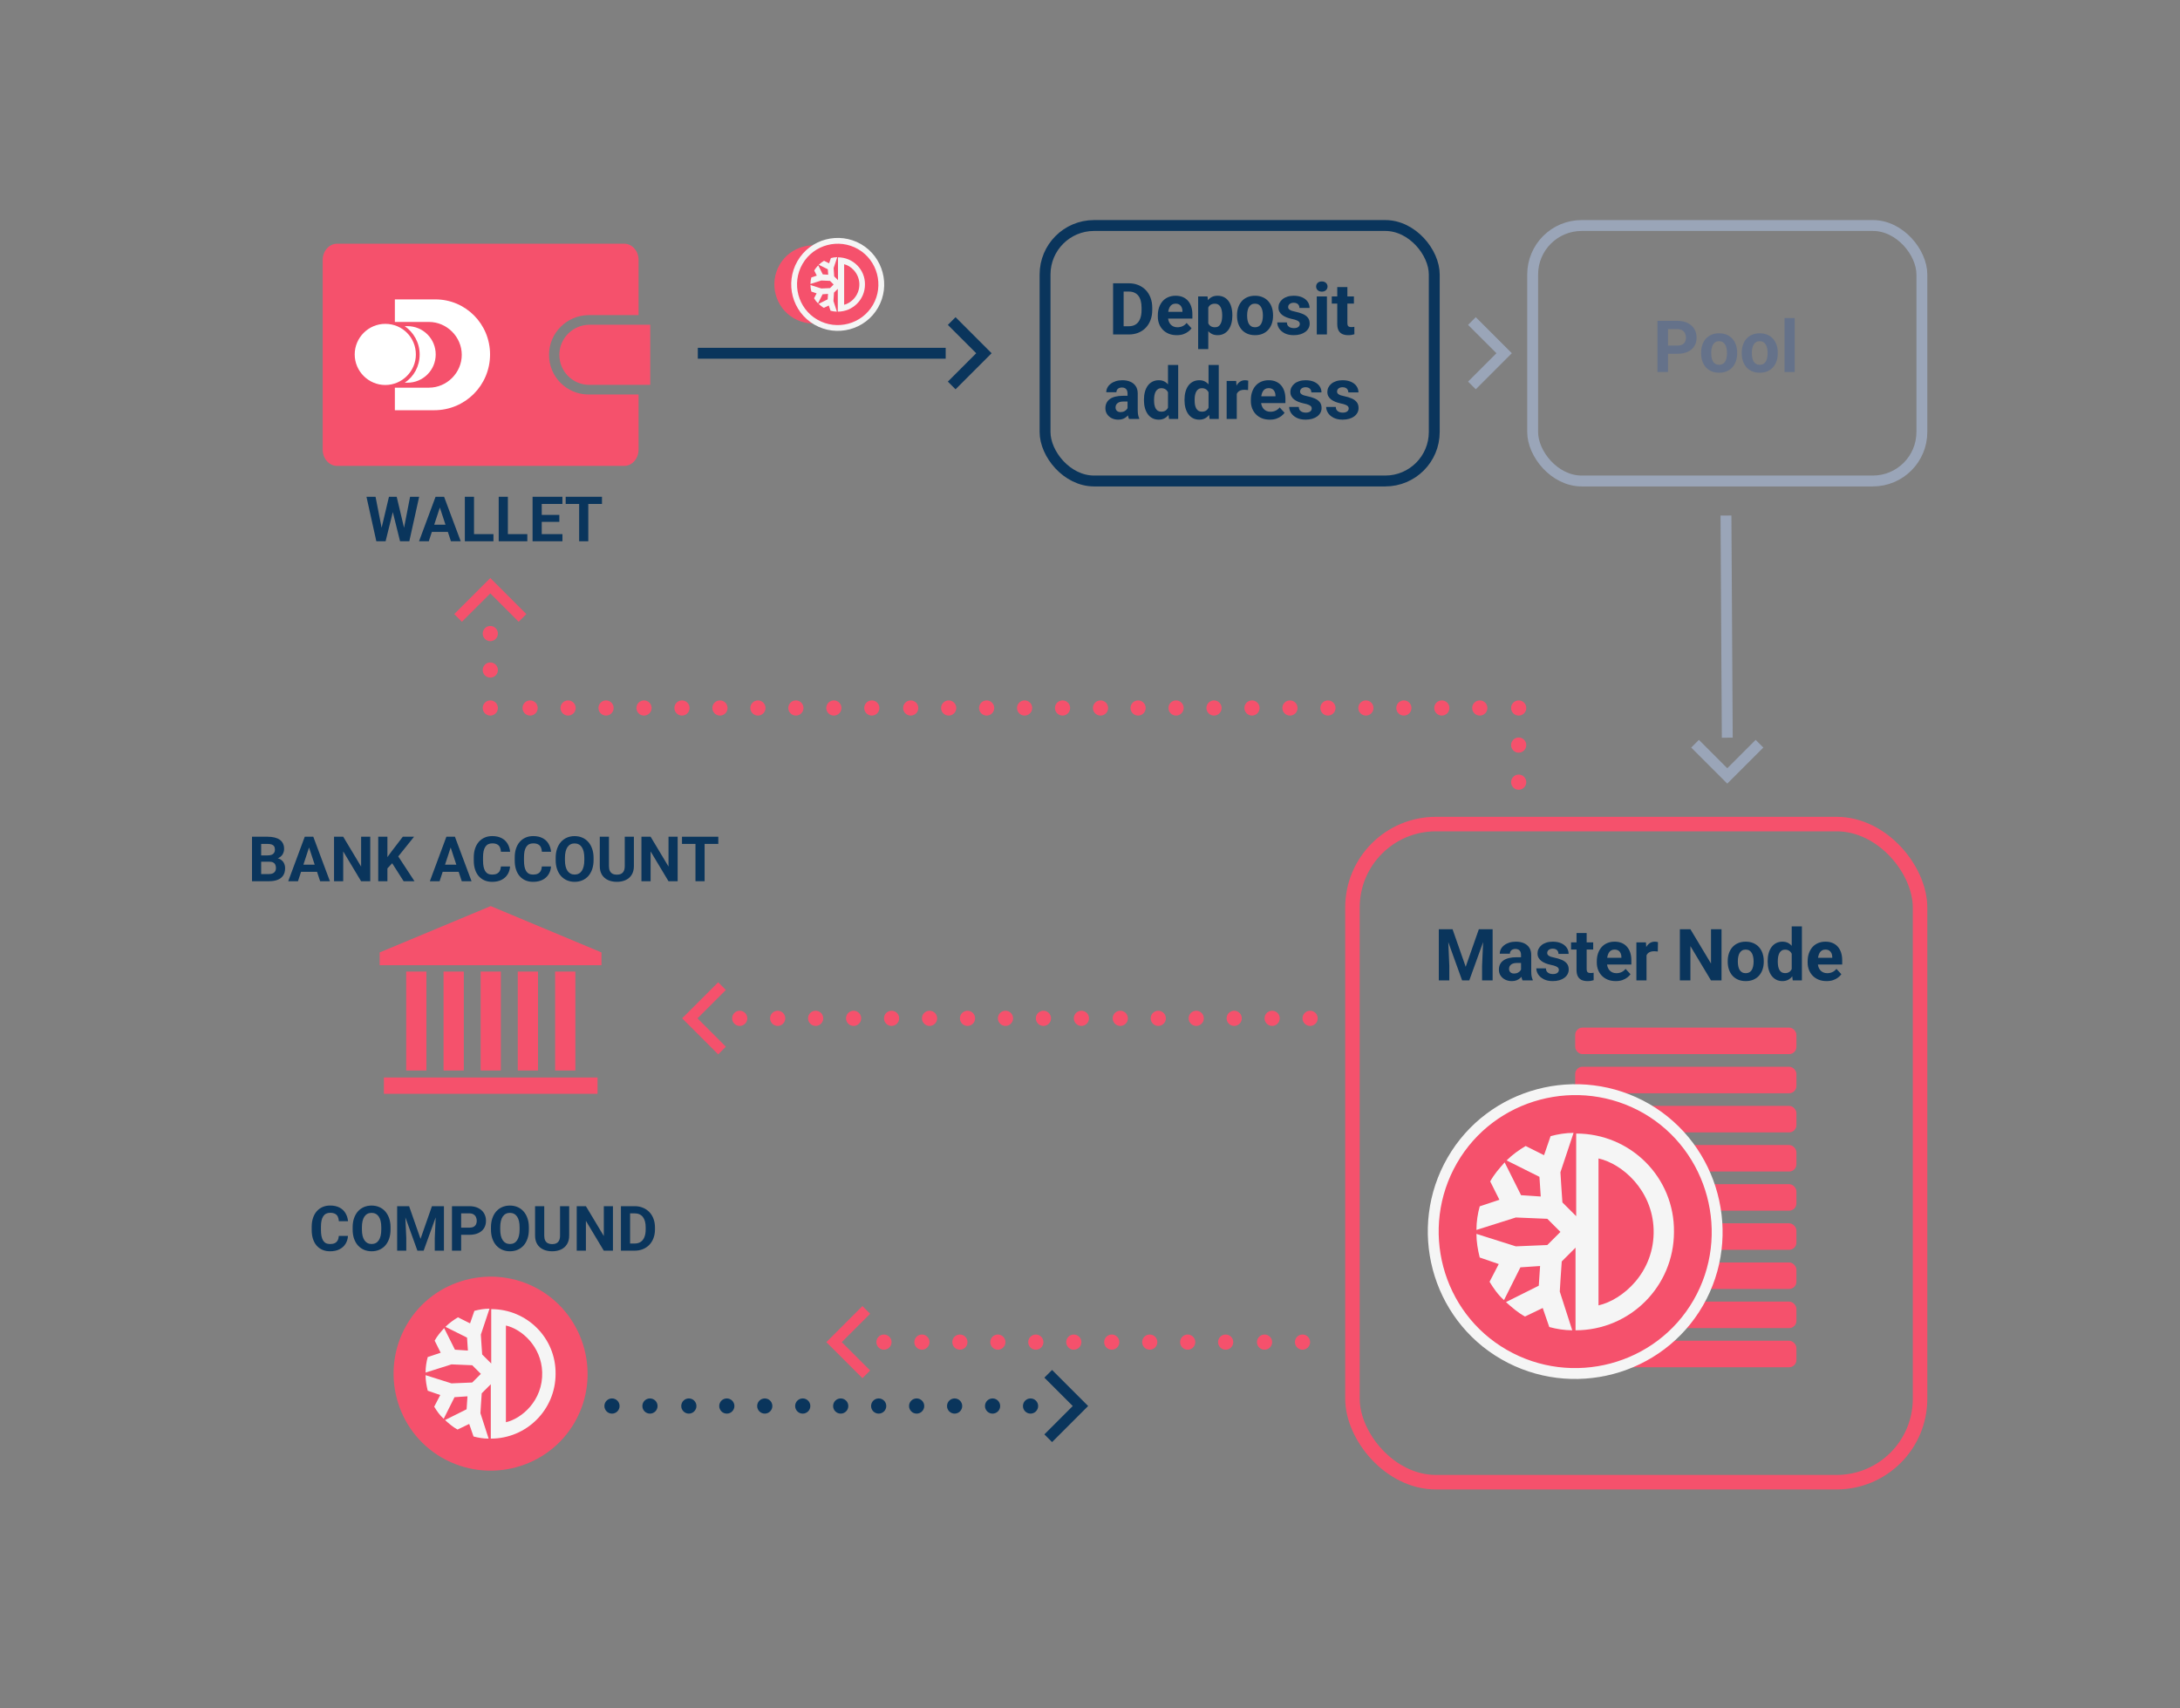 <svg width="601" height="471" viewBox="0 0 601 471" fill="none" xmlns="http://www.w3.org/2000/svg">
<rect x="0" y="0" width="601" height="471" fill="#808080" stroke="none"/>
<path d="M277.201 278.688C276.044 278.688 275.107 279.626 275.107 280.782C275.107 281.938 276.044 282.875 277.201 282.875C278.357 282.875 279.294 281.938 279.294 280.782C279.294 279.626 278.357 278.688 277.201 278.688Z" fill="#F5516C"/>
<path d="M266.733 278.688C265.577 278.688 264.639 279.626 264.639 280.782C264.639 281.938 265.577 282.875 266.733 282.875C267.889 282.875 268.826 281.938 268.826 280.782C268.826 279.626 267.889 278.688 266.733 278.688Z" fill="#F5516C"/>
<path d="M298.133 278.688C296.977 278.688 296.04 279.626 296.04 280.782C296.04 281.938 296.977 282.875 298.133 282.875C299.289 282.875 300.227 281.938 300.227 280.782C300.227 279.626 299.289 278.688 298.133 278.688Z" fill="#F5516C"/>
<path d="M287.665 278.688C286.509 278.688 285.572 279.626 285.572 280.782C285.572 281.938 286.509 282.875 287.665 282.875C288.822 282.875 289.759 281.938 289.759 280.782C289.759 279.626 288.822 278.688 287.665 278.688Z" fill="#F5516C"/>
<path d="M319.321 278.688C318.164 278.688 317.227 279.626 317.227 280.782C317.227 281.938 318.164 282.875 319.321 282.875C320.477 282.875 321.414 281.938 321.414 280.782C321.414 279.626 320.477 278.688 319.321 278.688Z" fill="#F5516C"/>
<path d="M308.853 278.688C307.697 278.688 306.759 279.626 306.759 280.782C306.759 281.938 307.697 282.875 308.853 282.875C310.009 282.875 310.946 281.938 310.946 280.782C310.946 279.626 310.009 278.688 308.853 278.688Z" fill="#F5516C"/>
<path d="M340.252 278.688C339.096 278.688 338.159 279.626 338.159 280.782C338.159 281.938 339.096 282.875 340.252 282.875C341.408 282.875 342.346 281.938 342.346 280.782C342.346 279.626 341.408 278.688 340.252 278.688Z" fill="#F5516C"/>
<path d="M361.183 278.688C360.027 278.688 359.089 279.626 359.089 280.782C359.089 281.938 360.027 282.875 361.183 282.875C362.339 282.875 363.276 281.938 363.276 280.782C363.276 279.626 362.339 278.688 361.183 278.688Z" fill="#F5516C"/>
<path d="M329.785 278.688C328.629 278.688 327.692 279.626 327.692 280.782C327.692 281.938 328.629 282.875 329.785 282.875C330.942 282.875 331.879 281.938 331.879 280.782C331.879 279.626 330.942 278.688 329.785 278.688Z" fill="#F5516C"/>
<path d="M350.716 278.688C349.56 278.688 348.623 279.626 348.623 280.782C348.623 281.938 349.56 282.875 350.716 282.875C351.872 282.875 352.81 281.938 352.81 280.782C352.81 279.626 351.872 278.688 350.716 278.688Z" fill="#F5516C"/>
<path d="M256.266 278.688C255.11 278.688 254.172 279.626 254.172 280.782C254.172 281.938 255.11 282.875 256.266 282.875C257.422 282.875 258.359 281.938 258.359 280.782C258.359 279.626 257.422 278.688 256.266 278.688Z" fill="#F5516C"/>
<path d="M245.798 278.688C244.642 278.688 243.705 279.626 243.705 280.782C243.705 281.938 244.642 282.875 245.798 282.875C246.954 282.875 247.892 281.938 247.892 280.782C247.892 279.626 246.954 278.688 245.798 278.688Z" fill="#F5516C"/>
<path d="M235.329 278.688C234.173 278.688 233.236 279.626 233.236 280.782C233.236 281.938 234.173 282.875 235.329 282.875C236.486 282.875 237.423 281.938 237.423 280.782C237.423 279.626 236.486 278.688 235.329 278.688Z" fill="#F5516C"/>
<path d="M224.862 278.688C223.705 278.688 222.768 279.626 222.768 280.782C222.768 281.938 223.705 282.875 224.862 282.875C226.018 282.875 226.955 281.938 226.955 280.782C226.955 279.626 226.018 278.688 224.862 278.688Z" fill="#F5516C"/>
<path d="M214.398 278.688C213.242 278.688 212.304 279.626 212.304 280.782C212.304 281.938 213.242 282.875 214.398 282.875C215.554 282.875 216.491 281.938 216.491 280.782C216.491 279.626 215.554 278.688 214.398 278.688Z" fill="#F5516C"/>
<path d="M203.93 278.688C202.774 278.688 201.837 279.626 201.837 280.782C201.837 281.938 202.774 282.875 203.93 282.875C205.086 282.875 206.023 281.938 206.023 280.782C206.023 279.626 205.086 278.688 203.93 278.688Z" fill="#F5516C"/>
<path d="M199.056 271.9L190.174 280.782L199.056 289.663" stroke="#F5516C" stroke-width="3"/>
<path d="M144.053 170.38L135.171 161.499L126.289 170.38" stroke="#F5516C" stroke-width="3"/>
<path d="M137.266 184.746C137.266 183.59 136.329 182.652 135.173 182.652C134.016 182.652 133.079 183.59 133.079 184.746C133.079 185.902 134.016 186.839 135.173 186.839C136.329 186.839 137.266 185.902 137.266 184.746Z" fill="#F5516C"/>
<path d="M137.266 174.691C137.266 173.535 136.329 172.597 135.173 172.597C134.016 172.597 133.079 173.535 133.079 174.691C133.079 175.847 134.016 176.784 135.173 176.784C136.329 176.784 137.266 175.847 137.266 174.691Z" fill="#F5516C"/>
<path d="M137.266 195.214C137.266 194.058 136.329 193.12 135.173 193.12C134.016 193.12 133.079 194.058 133.079 195.214C133.079 196.37 134.016 197.307 135.173 197.307C136.329 197.307 137.266 196.37 137.266 195.214Z" fill="#F5516C"/>
<path d="M219.419 193.121C218.263 193.121 217.326 194.058 217.326 195.214C217.326 196.37 218.263 197.307 219.419 197.307C220.575 197.307 221.513 196.37 221.513 195.214C221.513 194.058 220.575 193.121 219.419 193.121Z" fill="#F5516C"/>
<path d="M208.951 193.121C207.795 193.121 206.858 194.058 206.858 195.214C206.858 196.37 207.795 197.307 208.951 197.307C210.108 197.307 211.045 196.37 211.045 195.214C211.045 194.058 210.108 193.121 208.951 193.121Z" fill="#F5516C"/>
<path d="M240.35 193.121C239.194 193.121 238.256 194.058 238.256 195.214C238.256 196.37 239.194 197.307 240.35 197.307C241.506 197.307 242.443 196.37 242.443 195.214C242.443 194.058 241.506 193.121 240.35 193.121Z" fill="#F5516C"/>
<path d="M229.884 193.121C228.728 193.121 227.791 194.058 227.791 195.214C227.791 196.37 228.728 197.307 229.884 197.307C231.04 197.307 231.978 196.37 231.978 195.214C231.978 194.058 231.04 193.121 229.884 193.121Z" fill="#F5516C"/>
<path d="M261.537 193.121C260.381 193.121 259.444 194.058 259.444 195.214C259.444 196.37 260.381 197.307 261.537 197.307C262.694 197.307 263.631 196.37 263.631 195.214C263.631 194.058 262.694 193.121 261.537 193.121Z" fill="#F5516C"/>
<path d="M251.071 193.121C249.914 193.121 248.977 194.058 248.977 195.214C248.977 196.37 249.914 197.307 251.071 197.307C252.227 197.307 253.164 196.37 253.164 195.214C253.164 194.058 252.227 193.121 251.071 193.121Z" fill="#F5516C"/>
<path d="M282.47 193.121C281.314 193.121 280.377 194.058 280.377 195.214C280.377 196.37 281.314 197.307 282.47 197.307C283.626 197.307 284.563 196.37 284.563 195.214C284.563 194.058 283.626 193.121 282.47 193.121Z" fill="#F5516C"/>
<path d="M303.401 193.121C302.245 193.121 301.307 194.058 301.307 195.214C301.307 196.37 302.245 197.307 303.401 197.307C304.557 197.307 305.494 196.37 305.494 195.214C305.494 194.058 304.557 193.121 303.401 193.121Z" fill="#F5516C"/>
<path d="M272.003 193.121C270.847 193.121 269.91 194.058 269.91 195.214C269.91 196.37 270.847 197.307 272.003 197.307C273.159 197.307 274.097 196.37 274.097 195.214C274.097 194.058 273.159 193.121 272.003 193.121Z" fill="#F5516C"/>
<path d="M292.934 193.121C291.778 193.121 290.84 194.058 290.84 195.214C290.84 196.37 291.778 197.307 292.934 197.307C294.09 197.307 295.027 196.37 295.027 195.214C295.027 194.058 294.09 193.121 292.934 193.121Z" fill="#F5516C"/>
<path d="M198.484 193.121C197.328 193.121 196.39 194.058 196.39 195.214C196.39 196.37 197.328 197.307 198.484 197.307C199.64 197.307 200.577 196.37 200.577 195.214C200.577 194.058 199.64 193.121 198.484 193.121Z" fill="#F5516C"/>
<path d="M188.016 193.121C186.86 193.121 185.922 194.058 185.922 195.214C185.922 196.37 186.86 197.307 188.016 197.307C189.172 197.307 190.109 196.37 190.109 195.214C190.109 194.058 189.172 193.121 188.016 193.121Z" fill="#F5516C"/>
<path d="M177.547 193.121C176.391 193.121 175.454 194.058 175.454 195.214C175.454 196.37 176.391 197.307 177.547 197.307C178.703 197.307 179.641 196.37 179.641 195.214C179.641 194.058 178.703 193.121 177.547 193.121Z" fill="#F5516C"/>
<path d="M167.078 193.121C165.922 193.121 164.985 194.058 164.985 195.214C164.985 196.37 165.922 197.307 167.078 197.307C168.235 197.307 169.172 196.37 169.172 195.214C169.172 194.058 168.235 193.121 167.078 193.121Z" fill="#F5516C"/>
<path d="M156.615 193.121C155.458 193.121 154.521 194.058 154.521 195.214C154.521 196.37 155.458 197.307 156.615 197.307C157.771 197.307 158.708 196.37 158.708 195.214C158.708 194.058 157.771 193.121 156.615 193.121Z" fill="#F5516C"/>
<path d="M146.148 193.121C144.992 193.121 144.054 194.058 144.054 195.214C144.054 196.37 144.992 197.307 146.148 197.307C147.304 197.307 148.241 196.37 148.241 195.214C148.241 194.058 147.304 193.121 146.148 193.121Z" fill="#F5516C"/>
<path d="M387.031 193.121C385.874 193.121 384.937 194.058 384.937 195.214C384.937 196.37 385.874 197.307 387.031 197.307C388.187 197.307 389.124 196.37 389.124 195.214C389.124 194.058 388.187 193.121 387.031 193.121Z" fill="#F5516C"/>
<path d="M376.562 193.121C375.406 193.121 374.468 194.058 374.468 195.214C374.468 196.37 375.406 197.307 376.562 197.307C377.718 197.307 378.655 196.37 378.655 195.214C378.655 194.058 377.718 193.121 376.562 193.121Z" fill="#F5516C"/>
<path d="M407.962 193.121C406.806 193.121 405.869 194.058 405.869 195.214C405.869 196.37 406.806 197.307 407.962 197.307C409.118 197.307 410.056 196.37 410.056 195.214C410.056 194.058 409.118 193.121 407.962 193.121Z" fill="#F5516C"/>
<path d="M397.495 193.121C396.339 193.121 395.402 194.058 395.402 195.214C395.402 196.37 396.339 197.307 397.495 197.307C398.652 197.307 399.589 196.37 399.589 195.214C399.589 194.058 398.652 193.121 397.495 193.121Z" fill="#F5516C"/>
<path d="M418.682 203.347C417.526 203.347 416.589 204.284 416.589 205.44C416.589 206.597 417.526 207.534 418.682 207.534C419.838 207.534 420.775 206.597 420.775 205.44C420.775 204.284 419.838 203.347 418.682 203.347Z" fill="#F5516C"/>
<path d="M418.682 213.573C417.526 213.573 416.589 214.511 416.589 215.667C416.589 216.823 417.526 217.76 418.682 217.76C419.838 217.76 420.775 216.823 420.775 215.667C420.775 214.511 419.838 213.573 418.682 213.573Z" fill="#F5516C"/>
<path d="M418.683 193.121C417.527 193.121 416.589 194.058 416.589 195.214C416.589 196.37 417.527 197.307 418.683 197.307C419.839 197.307 420.776 196.37 420.776 195.214C420.776 194.058 419.839 193.121 418.683 193.121Z" fill="#F5516C"/>
<path d="M366.096 193.121C364.94 193.121 364.003 194.058 364.003 195.214C364.003 196.37 364.94 197.307 366.096 197.307C367.252 197.307 368.189 196.37 368.189 195.214C368.189 194.058 367.252 193.121 366.096 193.121Z" fill="#F5516C"/>
<path d="M355.627 193.121C354.471 193.121 353.534 194.058 353.534 195.214C353.534 196.37 354.471 197.307 355.627 197.307C356.783 197.307 357.721 196.37 357.721 195.214C357.721 194.058 356.783 193.121 355.627 193.121Z" fill="#F5516C"/>
<path d="M345.159 193.121C344.003 193.121 343.066 194.058 343.066 195.214C343.066 196.37 344.003 197.307 345.159 197.307C346.316 197.307 347.253 196.37 347.253 195.214C347.253 194.058 346.316 193.121 345.159 193.121Z" fill="#F5516C"/>
<path d="M334.69 193.121C333.534 193.121 332.596 194.058 332.596 195.214C332.596 196.37 333.534 197.307 334.69 197.307C335.846 197.307 336.783 196.37 336.783 195.214C336.783 194.058 335.846 193.121 334.69 193.121Z" fill="#F5516C"/>
<path d="M324.226 193.121C323.07 193.121 322.132 194.058 322.132 195.214C322.132 196.37 323.07 197.307 324.226 197.307C325.382 197.307 326.319 196.37 326.319 195.214C326.319 194.058 325.382 193.121 324.226 193.121Z" fill="#F5516C"/>
<path d="M313.759 193.121C312.603 193.121 311.666 194.058 311.666 195.214C311.666 196.37 312.603 197.307 313.759 197.307C314.915 197.307 315.853 196.37 315.853 195.214C315.853 194.058 314.915 193.121 313.759 193.121Z" fill="#F5516C"/>
<path d="M316.969 367.966C315.813 367.966 314.876 368.904 314.876 370.06C314.876 371.216 315.813 372.153 316.969 372.153C318.125 372.153 319.062 371.216 319.062 370.06C319.062 368.904 318.125 367.966 316.969 367.966Z" fill="#F5516C"/>
<path d="M306.501 367.966C305.345 367.966 304.408 368.904 304.408 370.06C304.408 371.216 305.345 372.153 306.501 372.153C307.657 372.153 308.595 371.216 308.595 370.06C308.595 368.904 307.657 367.966 306.501 367.966Z" fill="#F5516C"/>
<path d="M337.902 367.966C336.746 367.966 335.808 368.904 335.808 370.06C335.808 371.216 336.746 372.153 337.902 372.153C339.058 372.153 339.995 371.216 339.995 370.06C339.995 368.904 339.058 367.966 337.902 367.966Z" fill="#F5516C"/>
<path d="M327.434 367.966C326.278 367.966 325.34 368.904 325.34 370.06C325.34 371.216 326.278 372.153 327.434 372.153C328.59 372.153 329.527 371.216 329.527 370.06C329.527 368.904 328.59 367.966 327.434 367.966Z" fill="#F5516C"/>
<path d="M359.089 367.966C357.933 367.966 356.996 368.904 356.996 370.06C356.996 371.216 357.933 372.153 359.089 372.153C360.245 372.153 361.183 371.216 361.183 370.06C361.183 368.904 360.245 367.966 359.089 367.966Z" fill="#F5516C"/>
<path d="M348.621 367.966C347.465 367.966 346.528 368.904 346.528 370.06C346.528 371.216 347.465 372.153 348.621 372.153C349.778 372.153 350.715 371.216 350.715 370.06C350.715 368.904 349.778 367.966 348.621 367.966Z" fill="#F5516C"/>
<path d="M296.034 367.966C294.878 367.966 293.941 368.904 293.941 370.06C293.941 371.216 294.878 372.153 296.034 372.153C297.191 372.153 298.128 371.216 298.128 370.06C298.128 368.904 297.191 367.966 296.034 367.966Z" fill="#F5516C"/>
<path d="M285.567 367.966C284.411 367.966 283.473 368.904 283.473 370.06C283.473 371.216 284.411 372.153 285.567 372.153C286.723 372.153 287.66 371.216 287.66 370.06C287.66 368.904 286.723 367.966 285.567 367.966Z" fill="#F5516C"/>
<path d="M275.099 367.966C273.943 367.966 273.006 368.904 273.006 370.06C273.006 371.216 273.943 372.153 275.099 372.153C276.255 372.153 277.192 371.216 277.192 370.06C277.192 368.904 276.255 367.966 275.099 367.966Z" fill="#F5516C"/>
<path d="M264.63 367.966C263.474 367.966 262.537 368.904 262.537 370.06C262.537 371.216 263.474 372.153 264.63 372.153C265.786 372.153 266.724 371.216 266.724 370.06C266.724 368.904 265.786 367.966 264.63 367.966Z" fill="#F5516C"/>
<path d="M254.166 367.966C253.01 367.966 252.073 368.904 252.073 370.06C252.073 371.216 253.01 372.153 254.166 372.153C255.323 372.153 256.26 371.216 256.26 370.06C256.26 368.904 255.323 367.966 254.166 367.966Z" fill="#F5516C"/>
<path d="M243.699 367.966C242.542 367.966 241.605 368.904 241.605 370.06C241.605 371.216 242.542 372.153 243.699 372.153C244.855 372.153 245.792 371.216 245.792 370.06C245.792 368.904 244.855 367.966 243.699 367.966Z" fill="#F5516C"/>
<path d="M238.824 361.178L229.942 370.06L238.824 378.941" stroke="#F5516C" stroke-width="3"/>
<path d="M210.838 389.773C211.994 389.773 212.931 388.836 212.931 387.68C212.931 386.524 211.994 385.587 210.838 385.587C209.681 385.587 208.744 386.524 208.744 387.68C208.744 388.836 209.681 389.773 210.838 389.773Z" fill="#0A355C"/>
<path d="M221.306 389.773C222.463 389.773 223.4 388.836 223.4 387.68C223.4 386.524 222.463 385.587 221.306 385.587C220.15 385.587 219.213 386.524 219.213 387.68C219.213 388.836 220.15 389.773 221.306 389.773Z" fill="#0A355C"/>
<path d="M189.906 389.773C191.062 389.773 191.999 388.836 191.999 387.68C191.999 386.524 191.062 385.587 189.906 385.587C188.75 385.587 187.812 386.524 187.812 387.68C187.812 388.836 188.75 389.773 189.906 389.773Z" fill="#0A355C"/>
<path d="M200.374 389.773C201.53 389.773 202.467 388.836 202.467 387.68C202.467 386.524 201.53 385.587 200.374 385.587C199.218 385.587 198.28 386.524 198.28 387.68C198.28 388.836 199.218 389.773 200.374 389.773Z" fill="#0A355C"/>
<path d="M168.718 389.773C169.875 389.773 170.812 388.836 170.812 387.68C170.812 386.524 169.875 385.587 168.718 385.587C167.562 385.587 166.625 386.524 166.625 387.68C166.625 388.836 167.562 389.773 168.718 389.773Z" fill="#0A355C"/>
<path d="M179.186 389.773C180.342 389.773 181.28 388.836 181.28 387.68C181.28 386.524 180.342 385.587 179.186 385.587C178.03 385.587 177.093 386.524 177.093 387.68C177.093 388.836 178.03 389.773 179.186 389.773Z" fill="#0A355C"/>
<path d="M231.773 389.773C232.929 389.773 233.867 388.836 233.867 387.68C233.867 386.524 232.929 385.587 231.773 385.587C230.617 385.587 229.68 386.524 229.68 387.68C229.68 388.836 230.617 389.773 231.773 389.773Z" fill="#0A355C"/>
<path d="M242.241 389.773C243.397 389.773 244.334 388.836 244.334 387.68C244.334 386.524 243.397 385.587 242.241 385.587C241.085 385.587 240.147 386.524 240.147 387.68C240.147 388.836 241.085 389.773 242.241 389.773Z" fill="#0A355C"/>
<path d="M252.709 389.773C253.865 389.773 254.802 388.836 254.802 387.68C254.802 386.524 253.865 385.587 252.709 385.587C251.552 385.587 250.615 386.524 250.615 387.68C250.615 388.836 251.552 389.773 252.709 389.773Z" fill="#0A355C"/>
<path d="M263.177 389.773C264.334 389.773 265.271 388.836 265.271 387.68C265.271 386.524 264.334 385.587 263.177 385.587C262.021 385.587 261.084 386.524 261.084 387.68C261.084 388.836 262.021 389.773 263.177 389.773Z" fill="#0A355C"/>
<path d="M273.641 389.773C274.797 389.773 275.735 388.836 275.735 387.68C275.735 386.524 274.797 385.587 273.641 385.587C272.485 385.587 271.548 386.524 271.548 387.68C271.548 388.836 272.485 389.773 273.641 389.773Z" fill="#0A355C"/>
<path d="M284.109 389.773C285.265 389.773 286.203 388.836 286.203 387.68C286.203 386.524 285.265 385.587 284.109 385.587C282.953 385.587 282.016 386.524 282.016 387.68C282.016 388.836 282.953 389.773 284.109 389.773Z" fill="#0A355C"/>
<path d="M288.984 396.562L297.865 387.68L288.984 378.798" stroke="#0A355C" stroke-width="3"/>
<path d="M260.716 97.399L192.379 97.4" stroke="#0A355C" stroke-width="3"/>
<path d="M262.371 106.281L271.253 97.399L262.371 88.518" stroke="#0A355C" stroke-width="3"/>
<path d="M476.188 203.403L475.831 142.152" stroke="#9AA5B8" stroke-width="3"/>
<path d="M467.306 205.062L476.188 213.944L485.069 205.062" stroke="#9AA5B8" stroke-width="3"/>
<path d="M405.791 106.281L414.673 97.399L405.791 88.518" stroke="#9AA5B8" stroke-width="3"/>
<rect x="288.11" y="62.18" width="107.299" height="70.44" rx="13.5" stroke="#0A355C" stroke-width="3"/>
<rect x="422.537" y="62.18" width="107.299" height="70.44" rx="13.5" stroke="#9AA5B8" stroke-width="3"/>
<rect x="372.855" y="227.221" width="156.481" height="181.459" rx="23" stroke="#F5516C" stroke-width="4"/>
<rect x="434.263" y="369.678" width="60.987" height="7.309" rx="2" fill="#F5516C"/>
<rect x="434.263" y="358.886" width="60.987" height="7.309" rx="2" fill="#F5516C"/>
<rect x="434.263" y="348.093" width="60.987" height="7.309" rx="2" fill="#F5516C"/>
<rect x="434.263" y="337.3" width="60.987" height="7.309" rx="2" fill="#F5516C"/>
<rect x="434.263" y="326.508" width="60.987" height="7.309" rx="2" fill="#F5516C"/>
<rect x="434.263" y="315.715" width="60.987" height="7.309" rx="2" fill="#F5516C"/>
<rect x="434.263" y="304.923" width="60.987" height="7.309" rx="2" fill="#F5516C"/>
<rect x="434.263" y="294.13" width="60.987" height="7.309" rx="2" fill="#F5516C"/>
<rect x="434.263" y="283.338" width="60.987" height="7.309" rx="2" fill="#F5516C"/>
<path d="M468.191 359.226C457.422 377.905 433.335 384.25 414.631 373.476C395.943 362.711 389.596 338.636 400.374 319.941C411.143 301.263 435.228 294.918 453.932 305.69C472.466 316.459 478.964 340.539 468.191 359.226Z" fill="#F5516C" stroke="#F5F5F5" stroke-width="3"/>
<path d="M434.536 312.548V335.334C433.269 334.068 432.184 332.983 430.737 331.536C430.556 329.366 430.194 323.218 430.194 323.218L433.812 312.367C431.641 312.367 429.47 312.729 427.48 313.271L425.671 318.516L420.605 315.984C418.796 317.069 416.987 318.335 415.358 319.962L424.404 324.483L424.766 329.909L419.339 329.547L414.816 320.505C413.368 322.133 411.921 323.76 410.835 325.749L413.368 330.813L407.941 332.621C407.398 334.61 407.036 336.781 407.036 339.131L417.891 335.695L426.575 336.057L430.194 339.674L426.575 343.291L417.891 343.652L407.036 340.216C407.036 342.387 407.398 344.557 407.941 346.727L413.187 348.535L410.655 353.418C411.74 355.226 413.006 357.034 414.635 358.481L419.158 349.439L424.585 349.078L424.223 354.503L415.177 359.024C416.806 360.47 418.434 361.917 420.424 363.002L425.309 360.651L427.118 365.896C429.108 366.438 431.279 366.8 433.45 366.8L430.013 356.13C430.013 356.13 430.375 349.982 430.556 347.812C431.822 346.546 432.908 345.461 434.355 344.014V366.8C449.371 366.8 461.493 354.684 461.493 339.674C461.674 324.664 449.552 312.548 434.536 312.548ZM440.687 359.928C440.687 346.365 440.687 332.983 440.687 319.42C447.2 320.867 455.522 328.1 455.884 338.951C456.246 350.886 447.2 358.481 440.687 359.928Z" fill="#F5F5F5"/>
<path d="M397.991 256.215H400.452L404.076 266.573L407.7 256.215H410.161L405.064 270.323H403.087L397.991 256.215ZM396.663 256.215H399.115L399.56 266.311V270.323H396.663V256.215ZM409.037 256.215H411.498V270.323H408.591V266.311L409.037 256.215Z" fill="#0A355C"/>
<path d="M419.332 267.959V263.288C419.332 262.952 419.277 262.665 419.167 262.426C419.058 262.18 418.886 261.99 418.654 261.854C418.428 261.719 418.134 261.651 417.772 261.651C417.462 261.651 417.194 261.706 416.968 261.815C416.742 261.919 416.567 262.071 416.445 262.271C416.322 262.465 416.261 262.694 416.261 262.959H413.47C413.47 262.513 413.573 262.09 413.78 261.689C413.987 261.289 414.287 260.937 414.681 260.633C415.075 260.323 415.544 260.081 416.086 259.907C416.635 259.732 417.249 259.645 417.927 259.645C418.741 259.645 419.465 259.781 420.098 260.052C420.731 260.323 421.228 260.73 421.59 261.273C421.958 261.815 422.142 262.494 422.142 263.308V267.794C422.142 268.369 422.178 268.84 422.249 269.209C422.32 269.57 422.423 269.887 422.559 270.158V270.323H419.739C419.604 270.039 419.5 269.683 419.429 269.257C419.365 268.824 419.332 268.391 419.332 267.959ZM419.7 263.937L419.72 265.517H418.16C417.792 265.517 417.472 265.559 417.2 265.643C416.929 265.727 416.706 265.846 416.532 266.001C416.357 266.15 416.228 266.324 416.144 266.525C416.067 266.725 416.028 266.944 416.028 267.183C416.028 267.422 416.083 267.639 416.193 267.833C416.303 268.02 416.461 268.169 416.668 268.278C416.874 268.382 417.117 268.433 417.394 268.433C417.814 268.433 418.179 268.349 418.489 268.182C418.799 268.014 419.038 267.807 419.206 267.561C419.381 267.316 419.471 267.083 419.478 266.864L420.214 268.046C420.111 268.311 419.968 268.585 419.788 268.869C419.613 269.154 419.39 269.422 419.119 269.674C418.848 269.919 418.522 270.123 418.14 270.284C417.759 270.439 417.307 270.517 416.784 270.517C416.118 270.517 415.514 270.384 414.972 270.119C414.436 269.848 414.009 269.477 413.693 269.005C413.383 268.527 413.228 267.984 413.228 267.377C413.228 266.828 413.331 266.34 413.538 265.914C413.745 265.488 414.048 265.129 414.449 264.839C414.856 264.541 415.363 264.319 415.97 264.17C416.577 264.015 417.281 263.937 418.082 263.937H419.7Z" fill="#0A355C"/>
<path d="M429.763 267.426C429.763 267.225 429.705 267.045 429.589 266.883C429.473 266.722 429.256 266.573 428.94 266.437C428.63 266.295 428.181 266.166 427.593 266.05C427.063 265.934 426.569 265.788 426.11 265.614C425.658 265.433 425.264 265.216 424.928 264.965C424.599 264.713 424.34 264.415 424.153 264.073C423.966 263.724 423.872 263.327 423.872 262.881C423.872 262.442 423.966 262.029 424.153 261.641C424.347 261.253 424.621 260.911 424.977 260.614C425.338 260.31 425.778 260.075 426.294 259.907C426.818 259.732 427.405 259.645 428.058 259.645C428.969 259.645 429.75 259.79 430.403 260.081C431.062 260.372 431.566 260.772 431.914 261.282C432.27 261.786 432.447 262.361 432.447 263.007H429.657C429.657 262.736 429.599 262.494 429.482 262.281C429.372 262.061 429.198 261.89 428.959 261.767C428.727 261.638 428.423 261.573 428.048 261.573C427.738 261.573 427.47 261.628 427.244 261.738C427.018 261.841 426.843 261.983 426.721 262.164C426.604 262.339 426.546 262.532 426.546 262.746C426.546 262.907 426.579 263.052 426.643 263.182C426.714 263.304 426.827 263.417 426.982 263.521C427.137 263.624 427.338 263.721 427.583 263.811C427.835 263.895 428.145 263.973 428.513 264.044C429.269 264.199 429.944 264.403 430.538 264.654C431.133 264.9 431.604 265.236 431.953 265.662C432.302 266.082 432.476 266.634 432.476 267.319C432.476 267.784 432.373 268.211 432.166 268.598C431.96 268.986 431.662 269.325 431.275 269.616C430.887 269.9 430.422 270.123 429.88 270.284C429.343 270.439 428.739 270.517 428.068 270.517C427.092 270.517 426.265 270.342 425.587 269.993C424.915 269.645 424.405 269.202 424.056 268.666C423.714 268.123 423.543 267.568 423.543 266.999H426.188C426.201 267.381 426.298 267.687 426.479 267.92C426.666 268.152 426.902 268.32 427.186 268.424C427.477 268.527 427.79 268.579 428.126 268.579C428.488 268.579 428.788 268.53 429.027 268.433C429.266 268.33 429.447 268.194 429.57 268.026C429.699 267.852 429.763 267.652 429.763 267.426Z" fill="#0A355C"/>
<path d="M439.225 259.839V261.815H433.121V259.839H439.225ZM434.633 257.252H437.423V267.164C437.423 267.468 437.462 267.7 437.539 267.862C437.623 268.023 437.746 268.136 437.908 268.201C438.069 268.259 438.273 268.288 438.518 268.288C438.693 268.288 438.848 268.282 438.983 268.269C439.125 268.249 439.245 268.23 439.342 268.211L439.351 270.265C439.112 270.342 438.854 270.404 438.576 270.449C438.298 270.494 437.992 270.517 437.656 270.517C437.042 270.517 436.506 270.417 436.047 270.216C435.595 270.01 435.246 269.68 435.001 269.228C434.755 268.776 434.633 268.182 434.633 267.445V257.252Z" fill="#0A355C"/>
<path d="M445.442 270.517C444.628 270.517 443.898 270.388 443.252 270.129C442.606 269.864 442.057 269.499 441.604 269.034C441.159 268.569 440.816 268.03 440.577 267.416C440.338 266.796 440.219 266.137 440.219 265.439V265.052C440.219 264.257 440.332 263.53 440.558 262.872C440.784 262.213 441.107 261.641 441.527 261.157C441.953 260.672 442.47 260.301 443.077 260.042C443.684 259.777 444.369 259.645 445.131 259.645C445.874 259.645 446.533 259.768 447.108 260.013C447.683 260.259 448.164 260.607 448.552 261.06C448.946 261.512 449.243 262.054 449.443 262.687C449.644 263.314 449.744 264.012 449.744 264.78V265.943H441.411V264.083H447.002V263.87C447.002 263.482 446.931 263.136 446.788 262.833C446.653 262.523 446.446 262.277 446.168 262.096C445.89 261.916 445.535 261.825 445.102 261.825C444.734 261.825 444.418 261.906 444.153 262.067C443.888 262.229 443.672 262.455 443.504 262.746C443.342 263.036 443.219 263.379 443.135 263.773C443.058 264.16 443.019 264.587 443.019 265.052V265.439C443.019 265.859 443.077 266.247 443.194 266.602C443.316 266.957 443.487 267.264 443.707 267.523C443.933 267.781 444.204 267.981 444.521 268.123C444.844 268.265 445.209 268.337 445.616 268.337C446.12 268.337 446.588 268.24 447.021 268.046C447.46 267.846 447.838 267.545 448.155 267.145L449.511 268.618C449.292 268.934 448.991 269.238 448.61 269.528C448.235 269.819 447.783 270.058 447.254 270.245C446.724 270.426 446.12 270.517 445.442 270.517Z" fill="#0A355C"/>
<path d="M453.925 262.125V270.323H451.134V259.839H453.76L453.925 262.125ZM457.084 259.771L457.035 262.358C456.9 262.339 456.735 262.323 456.541 262.31C456.354 262.29 456.183 262.281 456.028 262.281C455.634 262.281 455.291 262.332 455.001 262.436C454.716 262.532 454.477 262.678 454.284 262.872C454.096 263.065 453.954 263.301 453.857 263.579C453.767 263.857 453.715 264.173 453.702 264.529L453.14 264.354C453.14 263.676 453.208 263.052 453.344 262.484C453.479 261.909 453.676 261.408 453.935 260.982C454.2 260.556 454.523 260.226 454.904 259.994C455.285 259.761 455.721 259.645 456.212 259.645C456.367 259.645 456.525 259.658 456.687 259.684C456.848 259.703 456.98 259.732 457.084 259.771Z" fill="#0A355C"/>
<path d="M474.603 256.215V270.323H471.696L466.028 260.866V270.323H463.121V256.215H466.028L471.706 265.682V256.215H474.603Z" fill="#0A355C"/>
<path d="M476.314 265.187V264.984C476.314 264.215 476.423 263.508 476.643 262.862C476.863 262.209 477.182 261.644 477.602 261.166C478.022 260.688 478.539 260.317 479.153 260.052C479.766 259.781 480.47 259.645 481.265 259.645C482.059 259.645 482.767 259.781 483.387 260.052C484.007 260.317 484.527 260.688 484.947 261.166C485.373 261.644 485.696 262.209 485.916 262.862C486.136 263.508 486.245 264.215 486.245 264.984V265.187C486.245 265.95 486.136 266.657 485.916 267.309C485.696 267.955 485.373 268.521 484.947 269.005C484.527 269.483 484.01 269.855 483.397 270.119C482.783 270.384 482.079 270.517 481.284 270.517C480.49 270.517 479.782 270.384 479.162 270.119C478.549 269.855 478.029 269.483 477.602 269.005C477.182 268.521 476.863 267.955 476.643 267.309C476.423 266.657 476.314 265.95 476.314 265.187ZM479.104 264.984V265.187C479.104 265.627 479.143 266.037 479.22 266.418C479.298 266.799 479.421 267.135 479.589 267.426C479.763 267.71 479.989 267.933 480.267 268.094C480.545 268.256 480.884 268.337 481.284 268.337C481.672 268.337 482.005 268.256 482.282 268.094C482.56 267.933 482.783 267.71 482.951 267.426C483.119 267.135 483.242 266.799 483.319 266.418C483.403 266.037 483.445 265.627 483.445 265.187V264.984C483.445 264.558 483.403 264.157 483.319 263.782C483.242 263.401 483.116 263.065 482.941 262.775C482.773 262.478 482.55 262.245 482.273 262.077C481.995 261.909 481.659 261.825 481.265 261.825C480.871 261.825 480.535 261.909 480.257 262.077C479.986 262.245 479.763 262.478 479.589 262.775C479.421 263.065 479.298 263.401 479.22 263.782C479.143 264.157 479.104 264.558 479.104 264.984Z" fill="#0A355C"/>
<path d="M493.954 268.036V255.44H496.764V270.323H494.235L493.954 268.036ZM487.326 265.207V265.003C487.326 264.202 487.416 263.476 487.597 262.823C487.778 262.164 488.043 261.599 488.392 261.127C488.741 260.656 489.17 260.291 489.681 260.033C490.191 259.774 490.772 259.645 491.425 259.645C492.038 259.645 492.575 259.774 493.033 260.033C493.498 260.291 493.892 260.659 494.215 261.137C494.545 261.609 494.81 262.167 495.01 262.813C495.21 263.453 495.355 264.154 495.446 264.916V265.362C495.355 266.092 495.21 266.77 495.01 267.397C494.81 268.023 494.545 268.572 494.215 269.044C493.892 269.509 493.498 269.871 493.033 270.129C492.568 270.388 492.025 270.517 491.405 270.517C490.753 270.517 490.172 270.384 489.661 270.119C489.157 269.855 488.731 269.483 488.382 269.005C488.04 268.527 487.778 267.965 487.597 267.319C487.416 266.673 487.326 265.969 487.326 265.207ZM490.117 265.003V265.207C490.117 265.64 490.149 266.043 490.214 266.418C490.285 266.793 490.398 267.125 490.553 267.416C490.714 267.7 490.921 267.923 491.173 268.085C491.431 268.24 491.744 268.317 492.113 268.317C492.591 268.317 492.985 268.211 493.295 267.997C493.605 267.778 493.841 267.477 494.002 267.096C494.17 266.715 494.267 266.276 494.293 265.778V264.509C494.273 264.102 494.215 263.737 494.118 263.414C494.028 263.085 493.892 262.804 493.711 262.571C493.537 262.339 493.317 262.158 493.053 262.029C492.794 261.899 492.487 261.835 492.132 261.835C491.77 261.835 491.46 261.919 491.202 262.087C490.943 262.248 490.734 262.471 490.572 262.755C490.417 263.04 490.301 263.375 490.223 263.763C490.152 264.144 490.117 264.558 490.117 265.003Z" fill="#0A355C"/>
<path d="M503.571 270.517C502.757 270.517 502.027 270.388 501.381 270.129C500.735 269.864 500.186 269.499 499.734 269.034C499.288 268.569 498.946 268.03 498.707 267.416C498.468 266.796 498.348 266.137 498.348 265.439V265.052C498.348 264.257 498.461 263.53 498.687 262.872C498.913 262.213 499.236 261.641 499.656 261.157C500.083 260.672 500.599 260.301 501.207 260.042C501.814 259.777 502.499 259.645 503.261 259.645C504.004 259.645 504.663 259.768 505.238 260.013C505.812 260.259 506.294 260.607 506.681 261.06C507.075 261.512 507.372 262.054 507.573 262.687C507.773 263.314 507.873 264.012 507.873 264.78V265.943H499.54V264.083H505.131V263.87C505.131 263.482 505.06 263.136 504.918 262.833C504.782 262.523 504.575 262.277 504.298 262.096C504.02 261.916 503.665 261.825 503.232 261.825C502.864 261.825 502.547 261.906 502.282 262.067C502.017 262.229 501.801 262.455 501.633 262.746C501.471 263.036 501.349 263.379 501.265 263.773C501.187 264.16 501.148 264.587 501.148 265.052V265.439C501.148 265.859 501.207 266.247 501.323 266.602C501.446 266.957 501.617 267.264 501.836 267.523C502.063 267.781 502.334 267.981 502.65 268.123C502.973 268.265 503.338 268.337 503.745 268.337C504.249 268.337 504.717 268.24 505.15 268.046C505.59 267.846 505.967 267.545 506.284 267.145L507.641 268.618C507.421 268.934 507.121 269.238 506.739 269.528C506.365 269.819 505.913 270.058 505.383 270.245C504.853 270.426 504.249 270.517 503.571 270.517Z" fill="#0A355C"/>
<path d="M127.861 267.886H122.28V295.168H127.861V267.886Z" fill="#F5516C"/>
<path d="M138.086 267.886H132.506V295.168H138.086V267.886Z" fill="#F5516C"/>
<path d="M117.553 267.886H111.973V295.168H117.553V267.886Z" fill="#F5516C"/>
<path d="M158.621 267.886H153.041V295.168H158.621V267.886Z" fill="#F5516C"/>
<path d="M148.323 267.886H142.743V295.168H148.323V267.886Z" fill="#F5516C"/>
<path fill-rule="evenodd" clip-rule="evenodd" d="M104.671 262.61L135.283 249.833L165.817 262.61H165.822V266.133H104.671V262.61V262.61H104.671Z" fill="#F5516C"/>
<path d="M164.736 297.091H105.833V301.6H164.736V297.091Z" fill="#F5516C"/>
<path d="M74.278 237.593H71.127L71.11 235.858H73.756C74.222 235.858 74.604 235.799 74.902 235.681C75.2 235.557 75.421 235.38 75.567 235.15C75.719 234.914 75.795 234.627 75.795 234.29C75.795 233.908 75.722 233.6 75.576 233.364C75.435 233.128 75.213 232.956 74.91 232.85C74.612 232.743 74.228 232.69 73.756 232.69H72.003V242.977H69.476V230.709H73.756C74.469 230.709 75.107 230.777 75.668 230.912C76.236 231.047 76.716 231.252 77.109 231.527C77.502 231.802 77.803 232.15 78.011 232.572C78.219 232.987 78.323 233.482 78.323 234.055C78.323 234.56 78.207 235.026 77.977 235.453C77.752 235.88 77.396 236.228 76.907 236.498C76.424 236.768 75.792 236.916 75.011 236.945L74.278 237.593ZM74.169 242.977H70.436L71.422 241.006H74.169C74.612 241.006 74.975 240.936 75.256 240.795C75.537 240.649 75.744 240.452 75.879 240.205C76.014 239.958 76.081 239.675 76.081 239.354C76.081 238.995 76.02 238.683 75.896 238.419C75.778 238.155 75.587 237.953 75.323 237.812C75.059 237.666 74.711 237.593 74.278 237.593H71.843L71.86 235.858H74.893L75.475 236.54C76.222 236.529 76.823 236.661 77.278 236.936C77.739 237.206 78.073 237.557 78.281 237.989C78.494 238.422 78.601 238.885 78.601 239.38C78.601 240.166 78.429 240.829 78.087 241.368C77.744 241.902 77.241 242.303 76.579 242.573C75.921 242.843 75.118 242.977 74.169 242.977Z" fill="#0A355C"/>
<path d="M85.485 232.807L82.148 242.977H79.46L84.019 230.709H85.729L85.485 232.807ZM88.257 242.977L84.912 232.807L84.642 230.709H86.369L90.953 242.977H88.257ZM88.105 238.411V240.391H81.626V238.411H88.105Z" fill="#0A355C"/>
<path d="M102.075 230.709V242.977H99.547L94.618 234.754V242.977H92.09V230.709H94.618L99.556 238.941V230.709H102.075Z" fill="#0A355C"/>
<path d="M106.802 230.709V242.977H104.274V230.709H106.802ZM114.149 230.709L109.287 236.768L106.482 239.784L106.027 237.391L107.922 234.796L111.048 230.709H114.149ZM111.276 242.977L107.661 237.307L109.532 235.74L114.267 242.977H111.276Z" fill="#0A355C"/>
<path d="M124.53 232.807L121.193 242.977H118.505L123.064 230.709H124.774L124.53 232.807ZM127.302 242.977L123.957 232.807L123.687 230.709H125.414L129.998 242.977H127.302ZM127.15 238.411V240.391H120.671V238.411H127.15Z" fill="#0A355C"/>
<path d="M138.095 238.908H140.614C140.564 239.733 140.336 240.467 139.932 241.107C139.533 241.747 138.974 242.247 138.255 242.607C137.542 242.966 136.682 243.146 135.677 243.146C134.891 243.146 134.186 243.011 133.562 242.741C132.939 242.466 132.405 242.073 131.961 241.562C131.523 241.051 131.189 240.433 130.958 239.708C130.728 238.984 130.613 238.172 130.613 237.273V236.422C130.613 235.523 130.731 234.712 130.967 233.987C131.208 233.257 131.551 232.636 131.995 232.125C132.444 231.614 132.981 231.221 133.604 230.945C134.228 230.67 134.924 230.533 135.694 230.533C136.716 230.533 137.578 230.718 138.28 231.089C138.988 231.459 139.536 231.971 139.924 232.622C140.317 233.274 140.553 234.015 140.631 234.847H138.104C138.075 234.352 137.977 233.934 137.809 233.591C137.64 233.243 137.385 232.982 137.042 232.807C136.705 232.628 136.256 232.538 135.694 232.538C135.272 232.538 134.905 232.617 134.59 232.774C134.275 232.931 134.011 233.17 133.798 233.49C133.585 233.81 133.424 234.215 133.318 234.703C133.217 235.186 133.166 235.754 133.166 236.405V237.273C133.166 237.908 133.214 238.467 133.309 238.95C133.405 239.427 133.551 239.832 133.747 240.163C133.95 240.489 134.208 240.736 134.523 240.905C134.843 241.068 135.228 241.149 135.677 241.149C136.205 241.149 136.64 241.065 136.983 240.896C137.326 240.728 137.587 240.478 137.767 240.146C137.952 239.815 138.061 239.402 138.095 238.908Z" fill="#0A355C"/>
<path d="M149.386 238.908H151.905C151.854 239.733 151.627 240.467 151.222 241.107C150.824 241.747 150.265 242.247 149.546 242.607C148.832 242.966 147.973 243.146 146.967 243.146C146.181 243.146 145.476 243.011 144.853 242.741C144.229 242.466 143.695 242.073 143.252 241.562C142.814 241.051 142.479 240.433 142.249 239.708C142.019 238.984 141.904 238.172 141.904 237.273V236.422C141.904 235.523 142.022 234.712 142.257 233.987C142.499 233.257 142.842 232.636 143.285 232.125C143.735 231.614 144.271 231.221 144.895 230.945C145.518 230.67 146.215 230.533 146.984 230.533C148.007 230.533 148.869 230.718 149.571 231.089C150.279 231.459 150.826 231.971 151.214 232.622C151.607 233.274 151.843 234.015 151.922 234.847H149.394C149.366 234.352 149.268 233.934 149.099 233.591C148.931 233.243 148.675 232.982 148.332 232.807C147.995 232.628 147.546 232.538 146.984 232.538C146.563 232.538 146.195 232.617 145.881 232.774C145.566 232.931 145.302 233.17 145.089 233.49C144.875 233.81 144.715 234.215 144.608 234.703C144.507 235.186 144.457 235.754 144.457 236.405V237.273C144.457 237.908 144.504 238.467 144.6 238.95C144.695 239.427 144.841 239.832 145.038 240.163C145.24 240.489 145.499 240.736 145.813 240.905C146.133 241.068 146.518 241.149 146.967 241.149C147.495 241.149 147.931 241.065 148.273 240.896C148.616 240.728 148.877 240.478 149.057 240.146C149.242 239.815 149.352 239.402 149.386 238.908Z" fill="#0A355C"/>
<path d="M163.642 236.557V237.138C163.642 238.071 163.516 238.908 163.263 239.649C163.01 240.391 162.653 241.023 162.193 241.545C161.732 242.062 161.182 242.458 160.541 242.733C159.907 243.008 159.202 243.146 158.427 243.146C157.657 243.146 156.952 243.008 156.312 242.733C155.677 242.458 155.126 242.062 154.66 241.545C154.194 241.023 153.832 240.391 153.573 239.649C153.321 238.908 153.194 238.071 153.194 237.138V236.557C153.194 235.619 153.321 234.782 153.573 234.046C153.826 233.305 154.183 232.673 154.643 232.15C155.11 231.628 155.66 231.229 156.295 230.954C156.935 230.679 157.64 230.541 158.41 230.541C159.185 230.541 159.89 230.679 160.525 230.954C161.165 231.229 161.715 231.628 162.176 232.15C162.642 232.673 163.002 233.305 163.255 234.046C163.513 234.782 163.642 235.619 163.642 236.557ZM161.089 237.138V236.54C161.089 235.889 161.03 235.316 160.912 234.821C160.794 234.327 160.62 233.911 160.39 233.574C160.159 233.237 159.879 232.984 159.547 232.816C159.216 232.642 158.837 232.555 158.41 232.555C157.983 232.555 157.604 232.642 157.272 232.816C156.946 232.984 156.668 233.237 156.438 233.574C156.213 233.911 156.042 234.327 155.924 234.821C155.806 235.316 155.747 235.889 155.747 236.54V237.138C155.747 237.784 155.806 238.357 155.924 238.857C156.042 239.352 156.216 239.77 156.446 240.113C156.677 240.45 156.958 240.705 157.289 240.879C157.62 241.054 158 241.141 158.427 241.141C158.853 241.141 159.233 241.054 159.564 240.879C159.895 240.705 160.173 240.45 160.398 240.113C160.623 239.77 160.794 239.352 160.912 238.857C161.03 238.357 161.089 237.784 161.089 237.138Z" fill="#0A355C"/>
<path d="M172.236 230.709H174.756V238.815C174.756 239.759 174.553 240.554 174.149 241.2C173.75 241.846 173.197 242.331 172.489 242.657C171.787 242.983 170.978 243.146 170.063 243.146C169.147 243.146 168.332 242.983 167.619 242.657C166.911 242.331 166.355 241.846 165.951 241.2C165.552 240.554 165.353 239.759 165.353 238.815V230.709H167.88V238.815C167.88 239.366 167.967 239.815 168.141 240.163C168.316 240.511 168.566 240.767 168.891 240.93C169.223 241.093 169.613 241.174 170.063 241.174C170.523 241.174 170.914 241.093 171.234 240.93C171.56 240.767 171.807 240.511 171.975 240.163C172.149 239.815 172.236 239.366 172.236 238.815V230.709Z" fill="#0A355C"/>
<path d="M186.821 230.709V242.977H184.294L179.365 234.754V242.977H176.837V230.709H179.365L184.302 238.941V230.709H186.821Z" fill="#0A355C"/>
<path d="M194.253 230.709V242.977H191.734V230.709H194.253ZM198.028 230.709V232.69H188.018V230.709H198.028Z" fill="#0A355C"/>
<path d="M311.197 92.223H308.126L308.145 89.955H311.197C311.96 89.955 312.602 89.784 313.126 89.442C313.649 89.093 314.043 88.586 314.308 87.92C314.579 87.255 314.715 86.451 314.715 85.508V84.82C314.715 84.096 314.637 83.46 314.482 82.911C314.334 82.362 314.111 81.9 313.814 81.525C313.517 81.151 313.152 80.87 312.719 80.682C312.286 80.489 311.789 80.392 311.227 80.392H308.068V78.115H311.227C312.17 78.115 313.032 78.276 313.814 78.599C314.602 78.915 315.283 79.371 315.858 79.965C316.433 80.559 316.876 81.27 317.186 82.097C317.502 82.917 317.66 83.831 317.66 84.839V85.508C317.66 86.509 317.502 87.423 317.186 88.25C316.876 89.077 316.433 89.787 315.858 90.382C315.29 90.969 314.608 91.425 313.814 91.748C313.026 92.064 312.153 92.223 311.197 92.223ZM309.773 78.115V92.223H306.866V78.115H309.773Z" fill="#0A355C"/>
<path d="M324.424 92.416C323.61 92.416 322.88 92.287 322.234 92.029C321.588 91.764 321.039 91.399 320.587 90.934C320.141 90.469 319.799 89.929 319.56 89.316C319.321 88.696 319.201 88.037 319.201 87.339V86.951C319.201 86.157 319.314 85.43 319.54 84.771C319.766 84.112 320.089 83.541 320.509 83.056C320.936 82.572 321.452 82.2 322.06 81.942C322.667 81.677 323.351 81.545 324.114 81.545C324.857 81.545 325.516 81.667 326.09 81.913C326.665 82.158 327.147 82.507 327.534 82.959C327.928 83.412 328.225 83.954 328.426 84.587C328.626 85.214 328.726 85.911 328.726 86.68V87.843H320.393V85.983H325.984V85.769C325.984 85.382 325.913 85.036 325.771 84.733C325.635 84.422 325.428 84.177 325.151 83.996C324.873 83.815 324.517 83.725 324.085 83.725C323.716 83.725 323.4 83.806 323.135 83.967C322.87 84.129 322.654 84.355 322.486 84.645C322.324 84.936 322.202 85.278 322.118 85.672C322.04 86.06 322.001 86.486 322.001 86.951V87.339C322.001 87.759 322.06 88.147 322.176 88.502C322.299 88.857 322.47 89.164 322.689 89.422C322.915 89.681 323.187 89.881 323.503 90.023C323.826 90.165 324.191 90.236 324.598 90.236C325.102 90.236 325.57 90.139 326.003 89.946C326.442 89.745 326.82 89.445 327.137 89.044L328.493 90.517C328.274 90.834 327.973 91.137 327.592 91.428C327.218 91.719 326.765 91.958 326.236 92.145C325.706 92.326 325.102 92.416 324.424 92.416Z" fill="#0A355C"/>
<path d="M333.106 83.754V96.254H330.315V81.738H332.902L333.106 83.754ZM339.743 86.864V87.068C339.743 87.83 339.653 88.537 339.472 89.19C339.297 89.842 339.039 90.411 338.697 90.895C338.354 91.373 337.928 91.748 337.418 92.019C336.914 92.284 336.332 92.416 335.673 92.416C335.034 92.416 334.478 92.287 334.007 92.029C333.535 91.77 333.138 91.409 332.815 90.944C332.499 90.472 332.243 89.926 332.05 89.306C331.856 88.686 331.707 88.021 331.604 87.31V86.777C331.707 86.015 331.856 85.317 332.05 84.684C332.243 84.045 332.499 83.492 332.815 83.027C333.138 82.556 333.532 82.191 333.997 81.932C334.469 81.674 335.021 81.545 335.654 81.545C336.319 81.545 336.904 81.671 337.408 81.922C337.918 82.174 338.345 82.536 338.687 83.008C339.036 83.479 339.297 84.041 339.472 84.694C339.653 85.346 339.743 86.07 339.743 86.864ZM336.943 87.068V86.864C336.943 86.418 336.904 86.008 336.827 85.634C336.756 85.252 336.639 84.92 336.478 84.636C336.323 84.351 336.116 84.132 335.858 83.977C335.606 83.815 335.299 83.734 334.937 83.734C334.556 83.734 334.23 83.796 333.958 83.919C333.694 84.041 333.477 84.219 333.309 84.451C333.141 84.684 333.015 84.962 332.931 85.285C332.847 85.608 332.796 85.973 332.776 86.38V87.727C332.809 88.205 332.899 88.634 333.048 89.015C333.196 89.39 333.425 89.687 333.736 89.907C334.046 90.126 334.453 90.236 334.956 90.236C335.325 90.236 335.635 90.156 335.887 89.994C336.139 89.826 336.342 89.597 336.497 89.306C336.659 89.015 336.772 88.679 336.836 88.298C336.907 87.917 336.943 87.507 336.943 87.068Z" fill="#0A355C"/>
<path d="M341.032 87.087V86.884C341.032 86.115 341.142 85.408 341.361 84.762C341.581 84.109 341.901 83.544 342.321 83.066C342.74 82.588 343.257 82.216 343.871 81.952C344.485 81.68 345.189 81.545 345.983 81.545C346.778 81.545 347.485 81.68 348.105 81.952C348.725 82.216 349.245 82.588 349.665 83.066C350.092 83.544 350.415 84.109 350.634 84.762C350.854 85.408 350.964 86.115 350.964 86.884V87.087C350.964 87.849 350.854 88.557 350.634 89.209C350.415 89.855 350.092 90.42 349.665 90.905C349.245 91.383 348.729 91.754 348.115 92.019C347.501 92.284 346.797 92.416 346.003 92.416C345.208 92.416 344.501 92.284 343.881 92.019C343.267 91.754 342.747 91.383 342.321 90.905C341.901 90.42 341.581 89.855 341.361 89.209C341.142 88.557 341.032 87.849 341.032 87.087ZM343.822 86.884V87.087C343.822 87.526 343.861 87.937 343.939 88.318C344.016 88.699 344.139 89.035 344.307 89.325C344.481 89.61 344.707 89.832 344.985 89.994C345.263 90.156 345.602 90.236 346.003 90.236C346.39 90.236 346.723 90.156 347.001 89.994C347.278 89.832 347.501 89.61 347.669 89.325C347.837 89.035 347.96 88.699 348.037 88.318C348.121 87.937 348.163 87.526 348.163 87.087V86.884C348.163 86.457 348.121 86.057 348.037 85.682C347.96 85.301 347.834 84.965 347.66 84.674C347.492 84.377 347.269 84.145 346.991 83.977C346.713 83.809 346.377 83.725 345.983 83.725C345.589 83.725 345.253 83.809 344.976 83.977C344.704 84.145 344.481 84.377 344.307 84.674C344.139 84.965 344.016 85.301 343.939 85.682C343.861 86.057 343.822 86.457 343.822 86.884Z" fill="#0A355C"/>
<path d="M358.347 89.325C358.347 89.125 358.289 88.944 358.173 88.783C358.057 88.621 357.84 88.473 357.524 88.337C357.214 88.195 356.765 88.066 356.177 87.95C355.647 87.833 355.153 87.688 354.694 87.513C354.242 87.333 353.848 87.116 353.512 86.864C353.183 86.612 352.924 86.315 352.737 85.973C352.55 85.624 352.456 85.227 352.456 84.781C352.456 84.342 352.55 83.928 352.737 83.541C352.931 83.153 353.205 82.811 353.561 82.514C353.922 82.21 354.362 81.974 354.878 81.806C355.402 81.632 355.989 81.545 356.642 81.545C357.553 81.545 358.334 81.69 358.987 81.981C359.646 82.271 360.15 82.672 360.498 83.182C360.854 83.686 361.031 84.261 361.031 84.907H358.241C358.241 84.636 358.183 84.393 358.066 84.18C357.956 83.961 357.782 83.789 357.543 83.667C357.31 83.537 357.007 83.473 356.632 83.473C356.322 83.473 356.054 83.528 355.828 83.638C355.602 83.741 355.427 83.883 355.305 84.064C355.188 84.238 355.13 84.432 355.13 84.645C355.13 84.807 355.163 84.952 355.227 85.081C355.298 85.204 355.411 85.317 355.566 85.421C355.721 85.524 355.922 85.621 356.167 85.711C356.419 85.795 356.729 85.873 357.097 85.944C357.853 86.099 358.528 86.302 359.122 86.554C359.717 86.8 360.188 87.136 360.537 87.562C360.886 87.982 361.06 88.534 361.06 89.219C361.06 89.684 360.957 90.11 360.75 90.498C360.544 90.885 360.246 91.225 359.859 91.515C359.471 91.799 359.006 92.022 358.464 92.184C357.927 92.339 357.323 92.416 356.652 92.416C355.676 92.416 354.849 92.242 354.171 91.893C353.499 91.544 352.989 91.102 352.64 90.566C352.298 90.023 352.127 89.468 352.127 88.899H354.772C354.785 89.28 354.882 89.587 355.062 89.82C355.25 90.052 355.486 90.22 355.77 90.323C356.061 90.427 356.374 90.478 356.71 90.478C357.071 90.478 357.372 90.43 357.611 90.333C357.85 90.23 358.031 90.094 358.153 89.926C358.283 89.752 358.347 89.552 358.347 89.325Z" fill="#0A355C"/>
<path d="M365.818 81.738V92.223H363.018V81.738H365.818ZM362.843 79.006C362.843 78.599 362.985 78.263 363.27 77.998C363.554 77.733 363.935 77.601 364.413 77.601C364.885 77.601 365.262 77.733 365.547 77.998C365.837 78.263 365.983 78.599 365.983 79.006C365.983 79.413 365.837 79.749 365.547 80.014C365.262 80.278 364.885 80.411 364.413 80.411C363.935 80.411 363.554 80.278 363.27 80.014C362.985 79.749 362.843 79.413 362.843 79.006Z" fill="#0A355C"/>
<path d="M373.26 81.738V83.715H367.155V81.738H373.26ZM368.667 79.151H371.457V89.064C371.457 89.367 371.496 89.6 371.574 89.761C371.658 89.923 371.78 90.036 371.942 90.101C372.103 90.159 372.307 90.188 372.552 90.188C372.727 90.188 372.882 90.181 373.017 90.168C373.16 90.149 373.279 90.13 373.376 90.11L373.386 92.165C373.147 92.242 372.888 92.303 372.61 92.349C372.333 92.394 372.026 92.416 371.69 92.416C371.076 92.416 370.54 92.316 370.081 92.116C369.629 91.909 369.28 91.58 369.035 91.128C368.789 90.675 368.667 90.081 368.667 89.345V79.151Z" fill="#0A355C"/>
<path d="M310.849 113.154V108.484C310.849 108.148 310.794 107.86 310.684 107.621C310.574 107.376 310.403 107.185 310.17 107.049C309.944 106.914 309.65 106.846 309.289 106.846C308.979 106.846 308.71 106.901 308.484 107.011C308.258 107.114 308.084 107.266 307.961 107.466C307.838 107.66 307.777 107.889 307.777 108.154H304.986C304.986 107.708 305.09 107.285 305.296 106.885C305.503 106.484 305.804 106.132 306.198 105.829C306.592 105.519 307.06 105.276 307.603 105.102C308.152 104.927 308.765 104.84 309.444 104.84C310.258 104.84 310.981 104.976 311.614 105.247C312.247 105.519 312.745 105.925 313.106 106.468C313.475 107.011 313.659 107.689 313.659 108.503V112.989C313.659 113.564 313.694 114.036 313.765 114.404C313.836 114.766 313.94 115.082 314.075 115.353V115.518H311.256C311.12 115.234 311.017 114.879 310.946 114.452C310.881 114.02 310.849 113.587 310.849 113.154ZM311.217 109.133L311.236 110.712H309.676C309.308 110.712 308.988 110.754 308.717 110.838C308.446 110.922 308.223 111.042 308.048 111.197C307.874 111.345 307.745 111.52 307.661 111.72C307.583 111.92 307.544 112.14 307.544 112.379C307.544 112.618 307.599 112.834 307.709 113.028C307.819 113.215 307.977 113.364 308.184 113.474C308.391 113.577 308.633 113.629 308.911 113.629C309.331 113.629 309.696 113.545 310.006 113.377C310.316 113.209 310.555 113.002 310.723 112.757C310.897 112.511 310.988 112.279 310.994 112.059L311.73 113.241C311.627 113.506 311.485 113.781 311.304 114.065C311.13 114.349 310.907 114.617 310.635 114.869C310.364 115.114 310.038 115.318 309.657 115.479C309.276 115.634 308.823 115.712 308.3 115.712C307.635 115.712 307.031 115.58 306.488 115.315C305.952 115.043 305.526 114.672 305.209 114.2C304.899 113.722 304.744 113.18 304.744 112.573C304.744 112.023 304.847 111.536 305.054 111.109C305.261 110.683 305.565 110.325 305.965 110.034C306.372 109.737 306.879 109.514 307.486 109.365C308.094 109.21 308.798 109.133 309.599 109.133H311.217Z" fill="#0A355C"/>
<path d="M322.001 113.231V100.635H324.811V115.518H322.282L322.001 113.231ZM315.374 110.402V110.199C315.374 109.398 315.464 108.671 315.645 108.018C315.826 107.36 316.091 106.794 316.44 106.323C316.788 105.851 317.218 105.486 317.728 105.228C318.239 104.969 318.82 104.84 319.472 104.84C320.086 104.84 320.622 104.969 321.081 105.228C321.546 105.486 321.94 105.854 322.263 106.332C322.592 106.804 322.857 107.363 323.058 108.009C323.258 108.648 323.403 109.349 323.494 110.111V110.557C323.403 111.287 323.258 111.965 323.058 112.592C322.857 113.219 322.592 113.768 322.263 114.239C321.94 114.704 321.546 115.066 321.081 115.324C320.616 115.583 320.073 115.712 319.453 115.712C318.801 115.712 318.219 115.58 317.709 115.315C317.205 115.05 316.779 114.678 316.43 114.2C316.087 113.722 315.826 113.16 315.645 112.514C315.464 111.868 315.374 111.164 315.374 110.402ZM318.164 110.199V110.402C318.164 110.835 318.197 111.239 318.261 111.613C318.332 111.988 318.445 112.321 318.6 112.611C318.762 112.896 318.969 113.118 319.22 113.28C319.479 113.435 319.792 113.512 320.16 113.512C320.638 113.512 321.032 113.406 321.343 113.193C321.653 112.973 321.888 112.673 322.05 112.292C322.218 111.91 322.315 111.471 322.341 110.974V109.704C322.321 109.297 322.263 108.932 322.166 108.61C322.076 108.28 321.94 107.999 321.759 107.767C321.585 107.534 321.365 107.353 321.1 107.224C320.842 107.095 320.535 107.03 320.18 107.03C319.818 107.03 319.508 107.114 319.25 107.282C318.991 107.444 318.781 107.666 318.62 107.951C318.465 108.235 318.348 108.571 318.271 108.958C318.2 109.339 318.164 109.753 318.164 110.199Z" fill="#0A355C"/>
<path d="M333.183 113.231V100.635H335.993V115.518H333.464L333.183 113.231ZM326.556 110.402V110.199C326.556 109.398 326.646 108.671 326.827 108.018C327.008 107.36 327.273 106.794 327.621 106.323C327.97 105.851 328.4 105.486 328.91 105.228C329.42 104.969 330.002 104.84 330.654 104.84C331.268 104.84 331.804 104.969 332.263 105.228C332.728 105.486 333.122 105.854 333.445 106.332C333.774 106.804 334.039 107.363 334.239 108.009C334.44 108.648 334.585 109.349 334.675 110.111V110.557C334.585 111.287 334.44 111.965 334.239 112.592C334.039 113.219 333.774 113.768 333.445 114.239C333.122 114.704 332.728 115.066 332.263 115.324C331.798 115.583 331.255 115.712 330.635 115.712C329.982 115.712 329.401 115.58 328.891 115.315C328.387 115.05 327.961 114.678 327.612 114.2C327.269 113.722 327.008 113.16 326.827 112.514C326.646 111.868 326.556 111.164 326.556 110.402ZM329.346 110.199V110.402C329.346 110.835 329.378 111.239 329.443 111.613C329.514 111.988 329.627 112.321 329.782 112.611C329.944 112.896 330.15 113.118 330.402 113.28C330.661 113.435 330.974 113.512 331.342 113.512C331.82 113.512 332.214 113.406 332.524 113.193C332.834 112.973 333.07 112.673 333.232 112.292C333.4 111.91 333.497 111.471 333.522 110.974V109.704C333.503 109.297 333.445 108.932 333.348 108.61C333.258 108.28 333.122 107.999 332.941 107.767C332.767 107.534 332.547 107.353 332.282 107.224C332.024 107.095 331.717 107.03 331.362 107.03C331 107.03 330.69 107.114 330.431 107.282C330.173 107.444 329.963 107.666 329.802 107.951C329.647 108.235 329.53 108.571 329.453 108.958C329.382 109.339 329.346 109.753 329.346 110.199Z" fill="#0A355C"/>
<path d="M340.964 107.321V115.518H338.173V105.034H340.799L340.964 107.321ZM344.123 104.966L344.074 107.553C343.939 107.534 343.774 107.518 343.58 107.505C343.393 107.486 343.222 107.476 343.067 107.476C342.673 107.476 342.33 107.527 342.04 107.631C341.755 107.728 341.516 107.873 341.323 108.067C341.135 108.261 340.993 108.496 340.896 108.774C340.806 109.052 340.754 109.369 340.741 109.724L340.179 109.549C340.179 108.871 340.247 108.248 340.383 107.679C340.518 107.104 340.715 106.604 340.974 106.177C341.239 105.751 341.562 105.422 341.943 105.189C342.324 104.957 342.76 104.84 343.251 104.84C343.406 104.84 343.564 104.853 343.726 104.879C343.887 104.898 344.02 104.927 344.123 104.966Z" fill="#0A355C"/>
<path d="M350.072 115.712C349.258 115.712 348.528 115.583 347.882 115.324C347.236 115.06 346.687 114.695 346.235 114.23C345.789 113.764 345.447 113.225 345.208 112.611C344.969 111.991 344.85 111.332 344.85 110.635V110.247C344.85 109.453 344.963 108.726 345.189 108.067C345.415 107.408 345.738 106.836 346.158 106.352C346.584 105.867 347.101 105.496 347.708 105.238C348.315 104.973 349 104.84 349.762 104.84C350.505 104.84 351.164 104.963 351.739 105.208C352.314 105.454 352.795 105.803 353.183 106.255C353.577 106.707 353.874 107.25 354.074 107.883C354.274 108.509 354.375 109.207 354.375 109.976V111.139H346.041V109.278H351.632V109.065C351.632 108.677 351.561 108.332 351.419 108.028C351.284 107.718 351.077 107.473 350.799 107.292C350.521 107.111 350.166 107.02 349.733 107.02C349.365 107.02 349.048 107.101 348.784 107.263C348.519 107.424 348.302 107.65 348.134 107.941C347.973 108.232 347.85 108.574 347.766 108.968C347.689 109.356 347.65 109.782 347.65 110.247V110.635C347.65 111.055 347.708 111.442 347.824 111.797C347.947 112.153 348.118 112.46 348.338 112.718C348.564 112.976 348.835 113.177 349.152 113.319C349.475 113.461 349.84 113.532 350.247 113.532C350.751 113.532 351.219 113.435 351.652 113.241C352.091 113.041 352.469 112.741 352.785 112.34L354.142 113.813C353.922 114.129 353.622 114.433 353.241 114.724C352.866 115.014 352.414 115.253 351.884 115.441C351.355 115.622 350.751 115.712 350.072 115.712Z" fill="#0A355C"/>
<path d="M361.632 112.621C361.632 112.421 361.574 112.24 361.458 112.078C361.341 111.917 361.125 111.768 360.808 111.633C360.498 111.491 360.049 111.361 359.462 111.245C358.932 111.129 358.438 110.983 357.979 110.809C357.527 110.628 357.133 110.412 356.797 110.16C356.467 109.908 356.209 109.611 356.022 109.268C355.834 108.92 355.741 108.522 355.741 108.077C355.741 107.637 355.834 107.224 356.022 106.836C356.216 106.449 356.49 106.106 356.845 105.809C357.207 105.506 357.646 105.27 358.163 105.102C358.686 104.927 359.274 104.84 359.927 104.84C360.838 104.84 361.619 104.986 362.272 105.276C362.93 105.567 363.434 105.967 363.783 106.478C364.138 106.982 364.316 107.557 364.316 108.203H361.525C361.525 107.931 361.467 107.689 361.351 107.476C361.241 107.256 361.067 107.085 360.828 106.962C360.595 106.833 360.292 106.768 359.917 106.768C359.607 106.768 359.339 106.823 359.113 106.933C358.887 107.037 358.712 107.179 358.59 107.36C358.473 107.534 358.415 107.728 358.415 107.941C358.415 108.102 358.447 108.248 358.512 108.377C358.583 108.5 358.696 108.613 358.851 108.716C359.006 108.819 359.206 108.916 359.452 109.007C359.704 109.091 360.014 109.168 360.382 109.239C361.138 109.394 361.813 109.598 362.407 109.85C363.002 110.095 363.473 110.431 363.822 110.858C364.171 111.277 364.345 111.83 364.345 112.514C364.345 112.98 364.242 113.406 364.035 113.793C363.828 114.181 363.531 114.52 363.144 114.811C362.756 115.095 362.291 115.318 361.748 115.479C361.212 115.634 360.608 115.712 359.936 115.712C358.961 115.712 358.134 115.538 357.456 115.189C356.784 114.84 356.274 114.397 355.925 113.861C355.582 113.319 355.411 112.763 355.411 112.195H358.057C358.069 112.576 358.166 112.883 358.347 113.115C358.535 113.348 358.77 113.516 359.055 113.619C359.345 113.722 359.659 113.774 359.995 113.774C360.356 113.774 360.657 113.726 360.896 113.629C361.135 113.525 361.316 113.39 361.438 113.222C361.567 113.047 361.632 112.847 361.632 112.621Z" fill="#0A355C"/>
<path d="M371.826 112.621C371.826 112.421 371.767 112.24 371.651 112.078C371.535 111.917 371.318 111.768 371.002 111.633C370.692 111.491 370.243 111.361 369.655 111.245C369.125 111.129 368.631 110.983 368.173 110.809C367.72 110.628 367.326 110.412 366.99 110.16C366.661 109.908 366.403 109.611 366.215 109.268C366.028 108.92 365.934 108.522 365.934 108.077C365.934 107.637 366.028 107.224 366.215 106.836C366.409 106.449 366.684 106.106 367.039 105.809C367.401 105.506 367.84 105.27 368.357 105.102C368.88 104.927 369.468 104.84 370.12 104.84C371.031 104.84 371.813 104.986 372.465 105.276C373.124 105.567 373.628 105.967 373.977 106.478C374.332 106.982 374.51 107.557 374.51 108.203H371.719C371.719 107.931 371.661 107.689 371.545 107.476C371.435 107.256 371.26 107.085 371.021 106.962C370.789 106.833 370.485 106.768 370.11 106.768C369.8 106.768 369.532 106.823 369.306 106.933C369.08 107.037 368.906 107.179 368.783 107.36C368.667 107.534 368.609 107.728 368.609 107.941C368.609 108.102 368.641 108.248 368.705 108.377C368.777 108.5 368.89 108.613 369.045 108.716C369.2 108.819 369.4 108.916 369.645 109.007C369.897 109.091 370.207 109.168 370.576 109.239C371.331 109.394 372.006 109.598 372.601 109.85C373.195 110.095 373.667 110.431 374.015 110.858C374.364 111.277 374.539 111.83 374.539 112.514C374.539 112.98 374.435 113.406 374.229 113.793C374.022 114.181 373.725 114.52 373.337 114.811C372.95 115.095 372.484 115.318 371.942 115.479C371.406 115.634 370.802 115.712 370.13 115.712C369.154 115.712 368.328 115.538 367.649 115.189C366.978 114.84 366.467 114.397 366.118 113.861C365.776 113.319 365.605 112.763 365.605 112.195H368.25C368.263 112.576 368.36 112.883 368.541 113.115C368.728 113.348 368.964 113.516 369.248 113.619C369.539 113.722 369.852 113.774 370.188 113.774C370.55 113.774 370.85 113.726 371.089 113.629C371.328 113.525 371.509 113.39 371.632 113.222C371.761 113.047 371.826 112.847 371.826 112.621Z" fill="#0A355C"/>
<path d="M462.435 97.547H458.841V95.28H462.435C462.991 95.28 463.443 95.189 463.792 95.009C464.141 94.821 464.396 94.563 464.557 94.233C464.719 93.904 464.8 93.533 464.8 93.119C464.8 92.699 464.719 92.308 464.557 91.947C464.396 91.585 464.141 91.294 463.792 91.075C463.443 90.855 462.991 90.745 462.435 90.745H459.848V102.576H456.941V88.468H462.435C463.54 88.468 464.486 88.668 465.275 89.069C466.069 89.463 466.676 90.009 467.096 90.706C467.516 91.404 467.726 92.202 467.726 93.1C467.726 94.011 467.516 94.799 467.096 95.464C466.676 96.129 466.069 96.643 465.275 97.005C464.486 97.366 463.54 97.547 462.435 97.547Z" fill="#65728A"/>
<path d="M468.976 97.441V97.237C468.976 96.469 469.086 95.761 469.305 95.115C469.525 94.463 469.845 93.897 470.265 93.419C470.685 92.942 471.201 92.57 471.815 92.305C472.429 92.034 473.133 91.898 473.927 91.898C474.722 91.898 475.429 92.034 476.049 92.305C476.67 92.57 477.19 92.942 477.609 93.419C478.036 93.897 478.359 94.463 478.578 95.115C478.798 95.761 478.908 96.469 478.908 97.237V97.441C478.908 98.203 478.798 98.91 478.578 99.563C478.359 100.209 478.036 100.774 477.609 101.258C477.19 101.736 476.673 102.108 476.059 102.373C475.445 102.638 474.741 102.77 473.947 102.77C473.152 102.77 472.445 102.638 471.825 102.373C471.211 102.108 470.691 101.736 470.265 101.258C469.845 100.774 469.525 100.209 469.305 99.563C469.086 98.91 468.976 98.203 468.976 97.441ZM471.767 97.237V97.441C471.767 97.88 471.805 98.29 471.883 98.671C471.96 99.052 472.083 99.388 472.251 99.679C472.425 99.963 472.652 100.186 472.929 100.348C473.207 100.509 473.546 100.59 473.947 100.59C474.334 100.59 474.667 100.509 474.945 100.348C475.223 100.186 475.445 99.963 475.613 99.679C475.781 99.388 475.904 99.052 475.982 98.671C476.066 98.29 476.108 97.88 476.108 97.441V97.237C476.108 96.811 476.066 96.41 475.982 96.036C475.904 95.655 475.778 95.319 475.604 95.028C475.436 94.731 475.213 94.498 474.935 94.33C474.657 94.162 474.321 94.078 473.927 94.078C473.533 94.078 473.197 94.162 472.92 94.33C472.648 94.498 472.425 94.731 472.251 95.028C472.083 95.319 471.96 95.655 471.883 96.036C471.805 96.41 471.767 96.811 471.767 97.237Z" fill="#65728A"/>
<path d="M480.177 97.441V97.237C480.177 96.469 480.287 95.761 480.507 95.115C480.726 94.463 481.046 93.897 481.466 93.419C481.886 92.942 482.403 92.57 483.016 92.305C483.63 92.034 484.334 91.898 485.129 91.898C485.923 91.898 486.63 92.034 487.251 92.305C487.871 92.57 488.391 92.942 488.811 93.419C489.237 93.897 489.56 94.463 489.78 95.115C489.999 95.761 490.109 96.469 490.109 97.237V97.441C490.109 98.203 489.999 98.91 489.78 99.563C489.56 100.209 489.237 100.774 488.811 101.258C488.391 101.736 487.874 102.108 487.26 102.373C486.647 102.638 485.943 102.77 485.148 102.77C484.353 102.77 483.646 102.638 483.026 102.373C482.412 102.108 481.892 101.736 481.466 101.258C481.046 100.774 480.726 100.209 480.507 99.563C480.287 98.91 480.177 98.203 480.177 97.441ZM482.968 97.237V97.441C482.968 97.88 483.007 98.29 483.084 98.671C483.162 99.052 483.284 99.388 483.452 99.679C483.627 99.963 483.853 100.186 484.131 100.348C484.408 100.509 484.747 100.59 485.148 100.59C485.536 100.59 485.868 100.509 486.146 100.348C486.424 100.186 486.647 99.963 486.815 99.679C486.983 99.388 487.105 99.052 487.183 98.671C487.267 98.29 487.309 97.88 487.309 97.441V97.237C487.309 96.811 487.267 96.41 487.183 96.036C487.105 95.655 486.979 95.319 486.805 95.028C486.637 94.731 486.414 94.498 486.136 94.33C485.859 94.162 485.523 94.078 485.129 94.078C484.735 94.078 484.399 94.162 484.121 94.33C483.85 94.498 483.627 94.731 483.452 95.028C483.284 95.319 483.162 95.655 483.084 96.036C483.007 96.41 482.968 96.811 482.968 97.237Z" fill="#65728A"/>
<path d="M494.77 87.693V102.576H491.969V87.693H494.77Z" fill="#65728A"/>
<path d="M93.412 340.776H95.931C95.88 341.601 95.653 342.334 95.249 342.975C94.85 343.615 94.291 344.115 93.572 344.474C92.859 344.834 91.999 345.014 90.994 345.014C90.207 345.014 89.502 344.879 88.879 344.609C88.255 344.334 87.722 343.941 87.278 343.43C86.84 342.919 86.505 342.301 86.275 341.576C86.045 340.851 85.93 340.04 85.93 339.141V338.29C85.93 337.391 86.048 336.58 86.284 335.855C86.525 335.125 86.868 334.504 87.311 333.993C87.761 333.482 88.297 333.088 88.921 332.813C89.544 332.538 90.241 332.4 91.01 332.4C92.033 332.4 92.895 332.586 93.597 332.956C94.305 333.327 94.853 333.838 95.24 334.49C95.633 335.142 95.869 335.883 95.948 336.714H93.42C93.392 336.22 93.294 335.802 93.125 335.459C92.957 335.111 92.701 334.849 92.359 334.675C92.022 334.496 91.572 334.406 91.01 334.406C90.589 334.406 90.221 334.484 89.907 334.642C89.592 334.799 89.328 335.038 89.115 335.358C88.901 335.678 88.741 336.082 88.634 336.571C88.533 337.054 88.483 337.622 88.483 338.273V339.141C88.483 339.776 88.53 340.335 88.626 340.818C88.721 341.295 88.868 341.7 89.064 342.031C89.266 342.357 89.525 342.604 89.839 342.772C90.159 342.935 90.544 343.017 90.994 343.017C91.522 343.017 91.957 342.933 92.3 342.764C92.642 342.596 92.903 342.346 93.083 342.014C93.269 341.683 93.378 341.27 93.412 340.776Z" fill="#0A355C"/>
<path d="M107.668 338.425V339.006C107.668 339.939 107.542 340.776 107.289 341.517C107.036 342.258 106.68 342.89 106.219 343.413C105.758 343.93 105.208 344.326 104.568 344.601C103.933 344.876 103.228 345.014 102.453 345.014C101.683 345.014 100.978 344.876 100.338 344.601C99.703 344.326 99.153 343.93 98.686 343.413C98.22 342.89 97.858 342.258 97.599 341.517C97.347 340.776 97.22 339.939 97.22 339.006V338.425C97.22 337.487 97.347 336.65 97.599 335.914C97.852 335.172 98.209 334.54 98.669 334.018C99.136 333.496 99.686 333.097 100.321 332.822C100.961 332.546 101.666 332.409 102.436 332.409C103.211 332.409 103.916 332.546 104.551 332.822C105.191 333.097 105.742 333.496 106.202 334.018C106.668 334.54 107.028 335.172 107.281 335.914C107.539 336.65 107.668 337.487 107.668 338.425ZM105.115 339.006V338.408C105.115 337.756 105.056 337.183 104.938 336.689C104.82 336.195 104.646 335.779 104.416 335.442C104.186 335.105 103.905 334.852 103.573 334.684C103.242 334.51 102.863 334.423 102.436 334.423C102.009 334.423 101.63 334.51 101.298 334.684C100.973 334.852 100.694 335.105 100.464 335.442C100.239 335.779 100.068 336.195 99.95 336.689C99.832 337.183 99.773 337.756 99.773 338.408V339.006C99.773 339.652 99.832 340.225 99.95 340.725C100.068 341.219 100.242 341.638 100.473 341.98C100.703 342.317 100.984 342.573 101.315 342.747C101.647 342.921 102.026 343.008 102.453 343.008C102.88 343.008 103.259 342.921 103.59 342.747C103.922 342.573 104.2 342.317 104.424 341.98C104.649 341.638 104.82 341.219 104.938 340.725C105.056 340.225 105.115 339.652 105.115 339.006Z" fill="#0A355C"/>
<path d="M110.642 332.577H112.783L115.934 341.584L119.085 332.577H121.225L116.793 344.845H115.074L110.642 332.577ZM109.488 332.577H111.62L112.007 341.357V344.845H109.488V332.577ZM120.248 332.577H122.388V344.845H119.86V341.357L120.248 332.577Z" fill="#0A355C"/>
<path d="M129.381 340.472H126.255V338.501H129.381C129.865 338.501 130.258 338.422 130.561 338.265C130.864 338.102 131.086 337.877 131.227 337.591C131.367 337.304 131.437 336.981 131.437 336.622C131.437 336.257 131.367 335.917 131.227 335.602C131.086 335.288 130.864 335.035 130.561 334.844C130.258 334.653 129.865 334.557 129.381 334.557H127.132V344.845H124.604V332.577H129.381C130.342 332.577 131.165 332.751 131.85 333.1C132.541 333.442 133.069 333.917 133.434 334.524C133.799 335.13 133.982 335.824 133.982 336.605C133.982 337.397 133.799 338.082 133.434 338.661C133.069 339.239 132.541 339.686 131.85 340C131.165 340.315 130.342 340.472 129.381 340.472Z" fill="#0A355C"/>
<path d="M145.803 338.425V339.006C145.803 339.939 145.677 340.776 145.424 341.517C145.171 342.258 144.815 342.89 144.354 343.413C143.893 343.93 143.343 344.326 142.703 344.601C142.068 344.876 141.363 345.014 140.588 345.014C139.818 345.014 139.113 344.876 138.473 344.601C137.838 344.326 137.288 343.93 136.821 343.413C136.355 342.89 135.993 342.258 135.734 341.517C135.482 340.776 135.355 339.939 135.355 339.006V338.425C135.355 337.487 135.482 336.65 135.734 335.914C135.987 335.172 136.344 334.54 136.805 334.018C137.271 333.496 137.821 333.097 138.456 332.822C139.096 332.546 139.801 332.409 140.571 332.409C141.346 332.409 142.051 332.546 142.686 332.822C143.326 333.097 143.877 333.496 144.337 334.018C144.803 334.54 145.163 335.172 145.416 335.914C145.674 336.65 145.803 337.487 145.803 338.425ZM143.25 339.006V338.408C143.25 337.756 143.191 337.183 143.073 336.689C142.955 336.195 142.781 335.779 142.551 335.442C142.321 335.105 142.04 334.852 141.708 334.684C141.377 334.51 140.998 334.423 140.571 334.423C140.144 334.423 139.765 334.51 139.433 334.684C139.108 334.852 138.83 335.105 138.599 335.442C138.375 335.779 138.203 336.195 138.085 336.689C137.967 337.183 137.908 337.756 137.908 338.408V339.006C137.908 339.652 137.967 340.225 138.085 340.725C138.203 341.219 138.377 341.638 138.608 341.98C138.838 342.317 139.119 342.573 139.45 342.747C139.782 342.921 140.161 343.008 140.588 343.008C141.015 343.008 141.394 342.921 141.725 342.747C142.057 342.573 142.335 342.317 142.559 341.98C142.784 341.638 142.955 341.219 143.073 340.725C143.191 340.225 143.25 339.652 143.25 339.006Z" fill="#0A355C"/>
<path d="M154.398 332.577H156.917V340.683C156.917 341.627 156.715 342.421 156.31 343.067C155.911 343.713 155.358 344.199 154.65 344.525C153.948 344.851 153.139 345.014 152.224 345.014C151.308 345.014 150.494 344.851 149.78 344.525C149.072 344.199 148.516 343.713 148.112 343.067C147.713 342.421 147.514 341.627 147.514 340.683V332.577H150.041V340.683C150.041 341.233 150.129 341.683 150.303 342.031C150.477 342.379 150.727 342.635 151.053 342.798C151.384 342.961 151.774 343.042 152.224 343.042C152.684 343.042 153.075 342.961 153.395 342.798C153.721 342.635 153.968 342.379 154.136 342.031C154.311 341.683 154.398 341.233 154.398 340.683V332.577Z" fill="#0A355C"/>
<path d="M168.983 332.577V344.845H166.455L161.526 336.622V344.845H158.998V332.577H161.526L166.463 340.809V332.577H168.983Z" fill="#0A355C"/>
<path d="M174.948 344.845H172.277L172.294 342.874H174.948C175.611 342.874 176.17 342.725 176.625 342.427C177.08 342.124 177.422 341.683 177.653 341.104C177.889 340.526 178.007 339.826 178.007 339.006V338.408C178.007 337.779 177.939 337.225 177.804 336.748C177.675 336.271 177.481 335.869 177.223 335.543C176.965 335.217 176.647 334.973 176.271 334.81C175.895 334.642 175.462 334.557 174.973 334.557H172.227V332.577H174.973C175.793 332.577 176.543 332.718 177.223 332.999C177.908 333.274 178.501 333.67 179.001 334.187C179.501 334.703 179.886 335.321 180.155 336.04C180.43 336.754 180.568 337.548 180.568 338.425V339.006C180.568 339.877 180.43 340.672 180.155 341.391C179.886 342.11 179.501 342.728 179.001 343.244C178.507 343.755 177.914 344.151 177.223 344.432C176.538 344.708 175.779 344.845 174.948 344.845ZM173.709 332.577V344.845H171.182V332.577H173.709Z" fill="#0A355C"/>
<path d="M158.432 392.178C151.069 404.949 134.61 409.279 121.832 401.919C109.055 394.559 104.723 378.107 112.087 365.335C119.45 352.563 135.909 348.234 148.687 355.594C161.356 362.954 165.796 379.406 158.432 392.178Z" fill="#F5516C"/>
<path d="M135.426 360.962V375.959C134.592 375.126 133.878 374.412 132.925 373.459C132.806 372.031 132.568 367.984 132.568 367.984L134.95 360.843C133.521 360.843 132.092 361.081 130.782 361.438L129.591 364.89L126.257 363.223C125.066 363.938 123.875 364.771 122.804 365.842L128.758 368.818L128.996 372.388L125.423 372.15L122.446 366.199C121.494 367.27 120.541 368.341 119.827 369.651L121.494 372.983L117.922 374.174C117.564 375.483 117.326 376.911 117.326 378.458L124.471 376.197L130.186 376.435L132.568 378.816L130.186 381.196L124.471 381.434L117.326 379.173C117.326 380.601 117.564 382.029 117.922 383.457L121.375 384.648L119.708 387.861C120.422 389.052 121.256 390.242 122.327 391.194L125.304 385.243L128.877 385.005L128.638 388.576L122.685 391.551C123.756 392.503 124.828 393.456 126.138 394.17L129.353 392.622L130.544 396.074C131.854 396.431 133.282 396.669 134.711 396.669L132.449 389.647C132.449 389.647 132.687 385.6 132.806 384.172C133.64 383.338 134.354 382.624 135.307 381.672V396.669C145.19 396.669 153.168 388.695 153.168 378.816C153.287 368.937 145.309 360.962 135.426 360.962ZM139.474 392.146C139.474 383.219 139.474 374.412 139.474 365.485C143.761 366.437 149.239 371.198 149.477 378.339C149.715 386.195 143.761 391.194 139.474 392.146Z" fill="#F5F5F5"/>
<path d="M233.613 83.83C230.644 88.98 224.007 90.725 218.855 87.758C213.703 84.79 211.956 78.156 214.925 73.006C217.894 67.856 224.531 66.11 229.683 69.078C234.792 72.046 236.582 78.68 233.613 83.83Z" fill="#F5516C"/>
<path d="M236.985 68.013L236.983 68.011C231.246 64.707 223.853 66.647 220.542 72.39C217.236 78.125 219.177 85.515 224.923 88.824C230.659 92.129 238.052 90.189 241.363 84.446C244.672 78.707 242.679 71.32 236.985 68.013Z" fill="#F5516C" stroke="#F5F5F5" stroke-width="1.6"/>
<path d="M231.022 70.956V77.245C230.672 76.895 230.373 76.596 229.973 76.197C229.923 75.598 229.823 73.901 229.823 73.901L230.822 70.906C230.223 70.906 229.624 71.006 229.074 71.156L228.575 72.603L227.177 71.904C226.677 72.204 226.178 72.553 225.729 73.002L228.225 74.25L228.325 75.748L226.827 75.648L225.579 73.152C225.179 73.601 224.78 74.05 224.48 74.6L225.179 75.997L223.681 76.496C223.532 77.045 223.432 77.644 223.432 78.293L226.428 77.345L228.825 77.445L229.823 78.443L228.825 79.441L226.428 79.541L223.432 78.593C223.432 79.192 223.532 79.79 223.681 80.389L225.129 80.889L224.43 82.236C224.73 82.735 225.08 83.234 225.529 83.634L226.777 81.138L228.275 81.038L228.176 82.536L225.679 83.784C226.128 84.183 226.578 84.582 227.127 84.882L228.475 84.233L228.974 85.68C229.524 85.83 230.123 85.93 230.722 85.93L229.773 82.985C229.773 82.985 229.873 81.288 229.923 80.689C230.273 80.34 230.572 80.04 230.972 79.641V85.93C235.117 85.93 238.462 82.586 238.462 78.443C238.512 74.3 235.166 70.956 231.022 70.956ZM232.72 84.033C232.72 80.29 232.72 76.596 232.72 72.853C234.517 73.252 236.814 75.248 236.914 78.243C237.014 81.537 234.517 83.634 232.72 84.033Z" fill="#F5F5F5"/>
<path d="M104.788 147.297L107.232 136.975H108.597L108.908 138.694L106.305 149.243H104.839L104.788 147.297ZM103.533 136.975L105.555 147.297L105.386 149.243H103.752L101.03 136.975H103.533ZM111.057 147.255L113.054 136.975H115.556L112.843 149.243H111.209L111.057 147.255ZM109.363 136.975L111.824 147.339L111.756 149.243H110.29L107.67 138.686L108.007 136.975H109.363Z" fill="#0A355C"/>
<path d="M121.547 139.073L118.21 149.243H115.523L120.081 136.975H121.791L121.547 139.073ZM124.319 149.243L120.974 139.073L120.704 136.975H122.432L127.015 149.243H124.319ZM124.167 144.676V146.656H117.688V144.676H124.167Z" fill="#0A355C"/>
<path d="M136.039 147.272V149.243H129.863V147.272H136.039ZM130.681 136.975V149.243H128.153V136.975H130.681Z" fill="#0A355C"/>
<path d="M145.375 147.272V149.243H139.199V147.272H145.375ZM140.016 136.975V149.243H137.489V136.975H140.016Z" fill="#0A355C"/>
<path d="M155.056 147.272V149.243H148.526V147.272H155.056ZM149.352 136.975V149.243H146.824V136.975H149.352ZM154.205 141.972V143.893H148.526V141.972H154.205ZM155.048 136.975V138.955H148.526V136.975H155.048Z" fill="#0A355C"/>
<path d="M162.185 136.975V149.243H159.665V136.975H162.185ZM165.959 136.975V138.955H155.95V136.975H165.959Z" fill="#0A355C"/>
<path fill-rule="evenodd" clip-rule="evenodd" d="M92.902 128.46H172.109C174.27 128.46 176.045 126.445 176.045 123.947V108.779H162.278C156.235 108.779 151.357 103.901 151.357 97.859C151.357 91.816 156.235 86.938 162.278 86.883H176.045V71.671C176.045 69.217 174.27 67.201 172.109 67.201H92.902C90.742 67.201 88.967 69.217 88.967 71.671V123.991C88.967 126.445 90.742 128.46 92.902 128.46Z" fill="#F5516C"/>
<path d="M154.204 97.852C154.204 102.427 157.898 106.12 162.473 106.12H179.262V89.541L162.473 89.541C157.898 89.583 154.204 93.277 154.204 97.852Z" fill="#F5516C"/>
<path d="M120.031 82.55H108.86V88.768H118.239C123.192 88.768 127.302 92.878 127.302 97.831C127.302 102.784 123.192 106.893 118.239 106.893H108.86V113.111H119.715C128.251 113.111 135.101 106.261 135.101 97.725C135.101 89.295 128.356 82.55 120.031 82.55Z" fill="white"/>
<path d="M112.322 89.928C112.111 89.928 111.9 89.928 111.584 89.928C114.008 91.614 115.694 94.459 115.694 97.726C115.694 100.993 114.113 103.838 111.584 105.524C111.795 105.524 112.006 105.524 112.322 105.524C116.642 105.524 120.12 102.047 120.12 97.726C120.12 93.405 116.642 89.928 112.322 89.928Z" fill="white"/>
<path d="M114.649 97.726C114.649 102.362 110.856 106.156 106.219 106.156C101.582 106.156 97.788 102.362 97.788 97.726C97.788 93.089 101.582 89.295 106.219 89.295C110.961 89.295 114.649 93.089 114.649 97.726Z" fill="white"/>
</svg>
